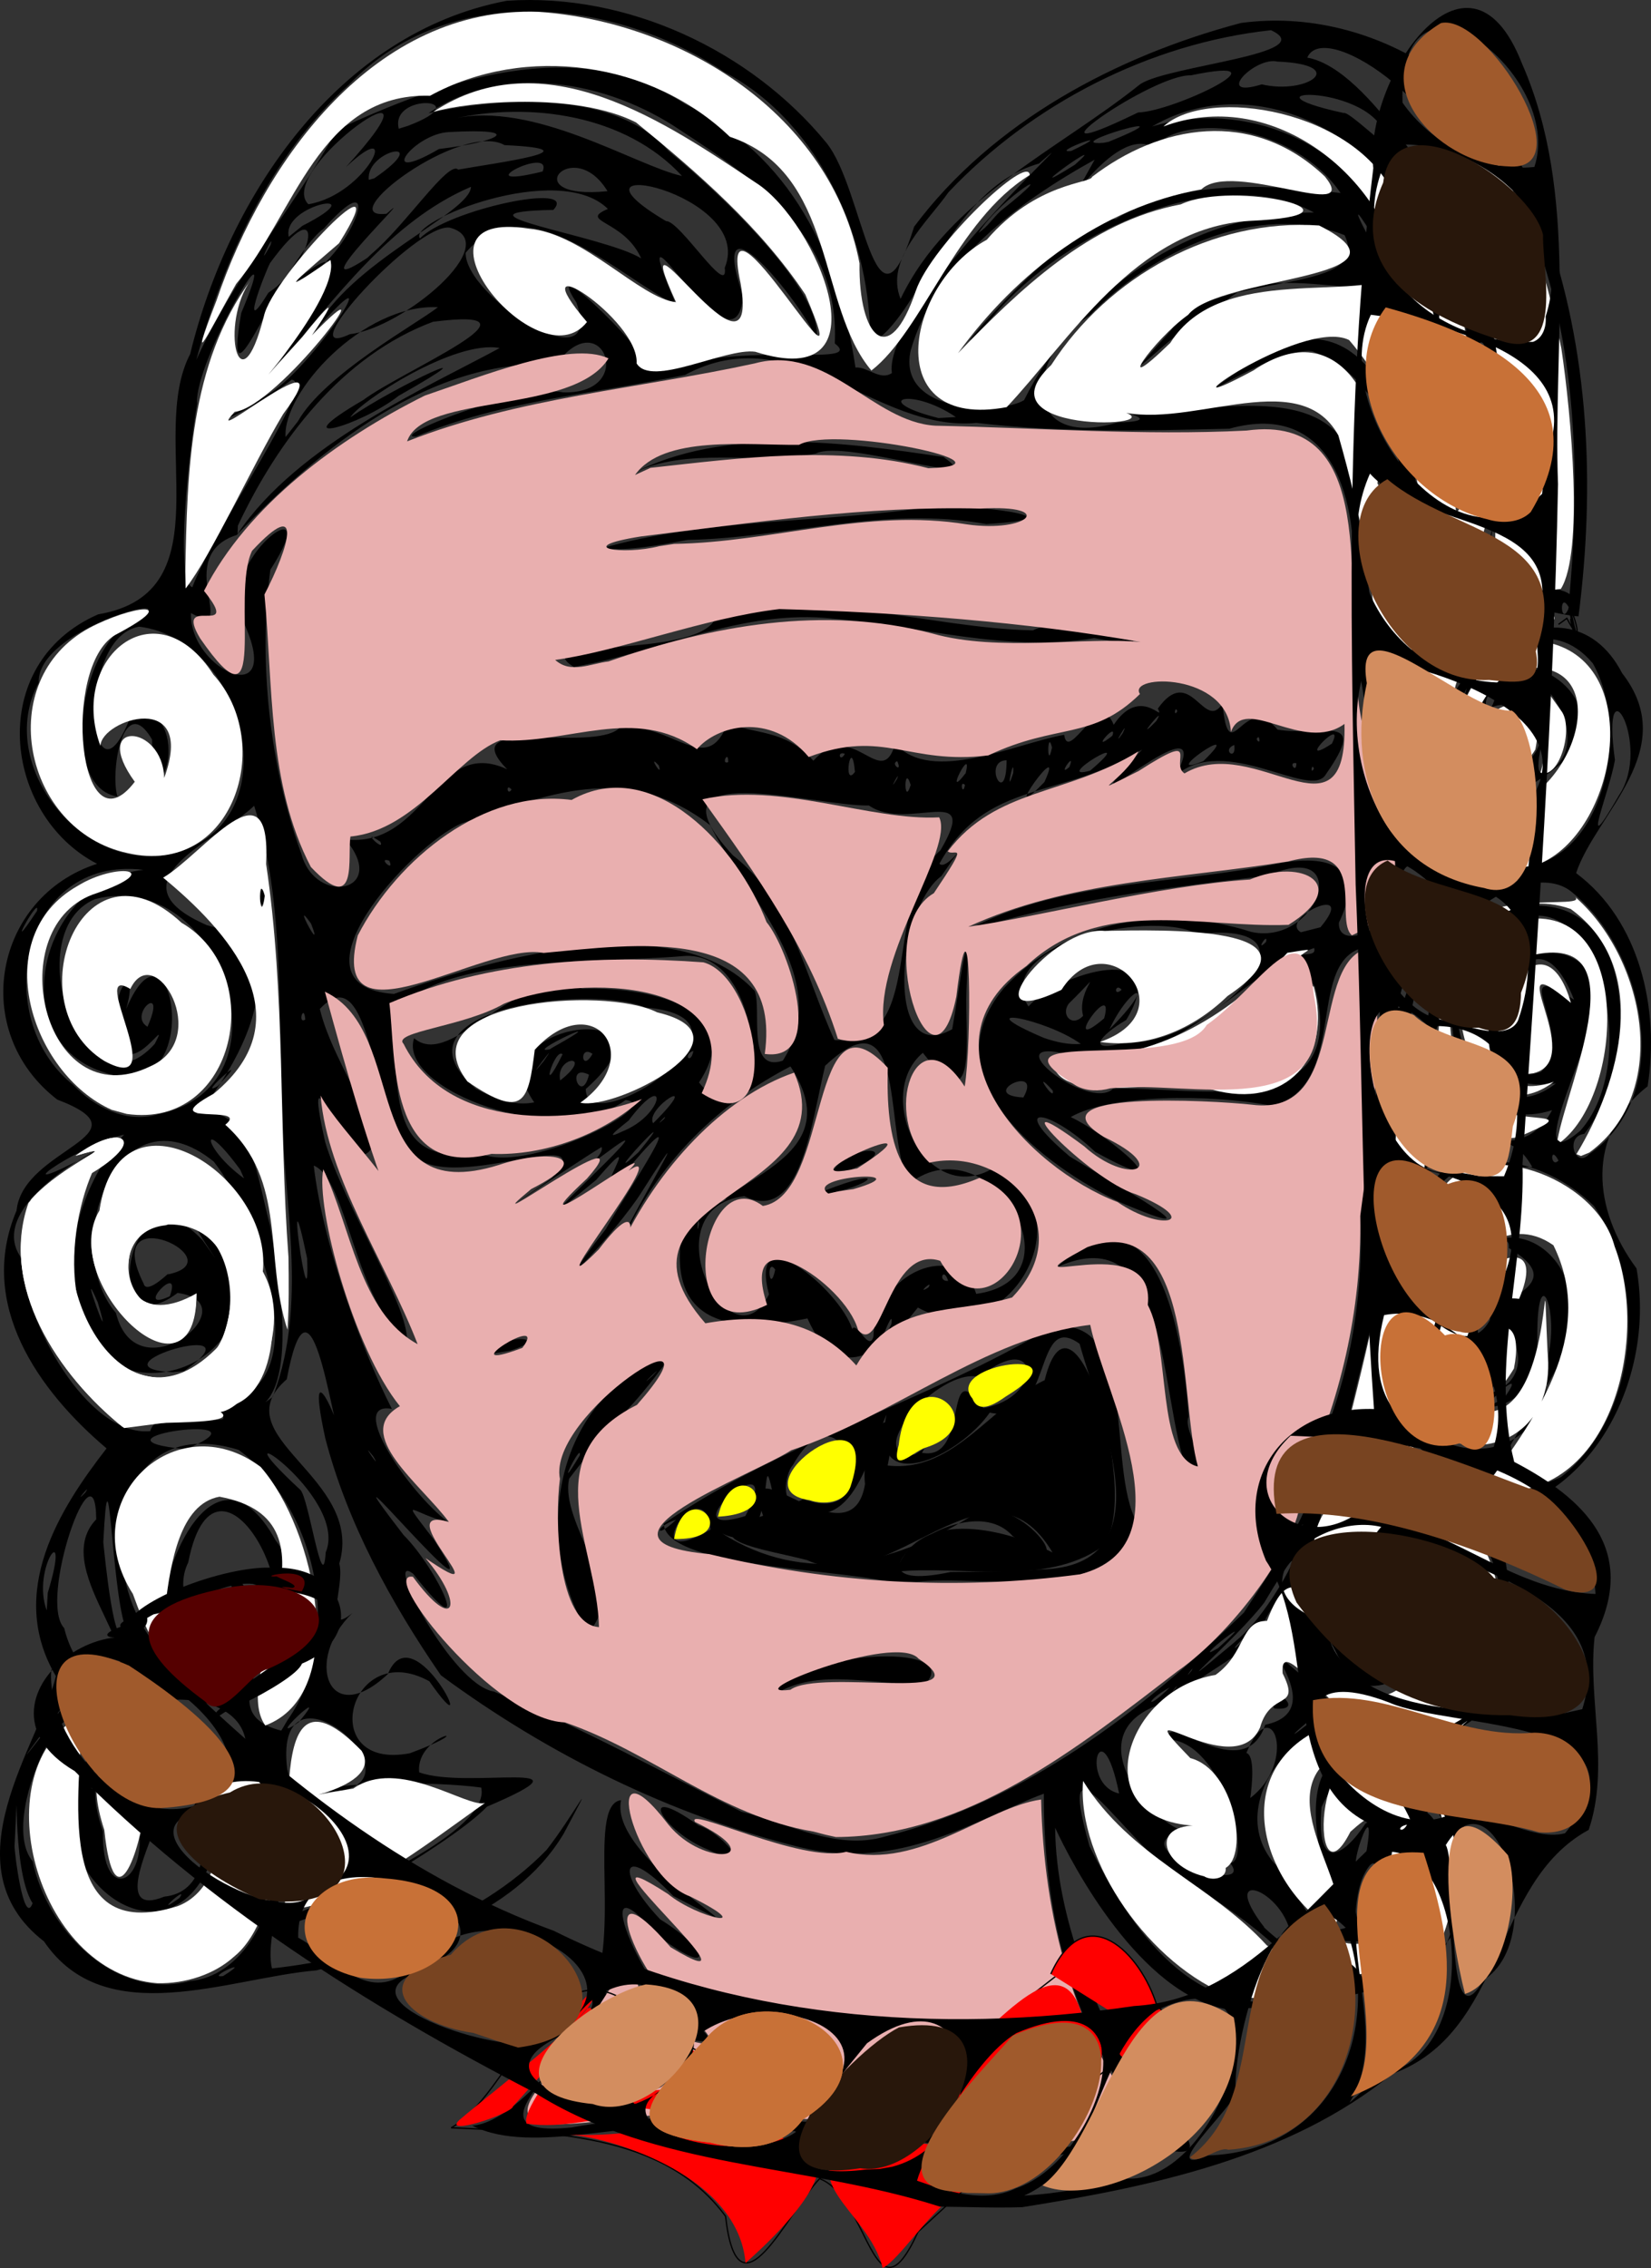 <?xml version="1.0" encoding="UTF-8" standalone="no"?>
<svg
   xmlns:dc="http://purl.org/dc/elements/1.1/"
   xmlns:cc="http://creativecommons.org/ns#"
   xmlns:rdf="http://www.w3.org/1999/02/22-rdf-syntax-ns#"
   xmlns:svg="http://www.w3.org/2000/svg"
   xmlns="http://www.w3.org/2000/svg"
   xmlns:sodipodi="http://sodipodi.sourceforge.net/DTD/sodipodi-0.dtd"
   xmlns:inkscape="http://www.inkscape.org/namespaces/inkscape"
   inkscape:version="1.0 (4035a4fb49, 2020-05-01)"
   sodipodi:docname="judge hang.svg"
   viewBox="0 0 1264.707 1737.195"
   height="1737.195"
   width="1264.707"
   id="svg227"
   version="1.1">
  <rect x="0" y="0" width="1264.707" height="1737.195" fill="#333333" stroke="none"/>
  <defs
     id="defs231" />
  <sodipodi:namedview
     inkscape:current-layer="g235"
     inkscape:window-maximized="1"
     inkscape:window-y="-11"
     inkscape:window-x="-11"
     inkscape:cy="416.03647"
     inkscape:cx="178.44958"
     inkscape:zoom="0.29501806"
     inkscape:pagecheckerboard="true"
     showgrid="false"
     id="namedview229"
     inkscape:window-height="1826"
     inkscape:window-width="1080"
     inkscape:pageshadow="2"
     inkscape:pageopacity="0"
     guidetolerance="10"
     gridtolerance="10"
     objecttolerance="10"
     borderopacity="1"
     bordercolor="#666666"
     pagecolor="#ffffff"
     inkscape:document-rotation="0"
     fit-margin-top="0"
     fit-margin-left="0"
     fit-margin-right="0"
     fit-margin-bottom="0" />
  <g
     id="g235"
     inkscape:label="Image"
     inkscape:groupmode="layer"
     transform="translate(-78.905,-377.704)">
    <path
       d="m 837.873,2030.143 c -69.844,-20.305 -141.77,-19.688 -212.97,-21.926 -58.915,-9.831 -137.073,21.407 -184.2,-2.339 39.773,-2.853 100.23,-92.449 91.225,-96.05 -22.644,35.694 -41.457,34.988 -3.904,-0.062 29.609,-38.313 -1.121,-149.889 26.662,-153.218 -10.779,47.525 134.867,122.649 39.999,73.419 -40.886,-42.593 -44.224,-18.069 -10.035,17.899 39.748,24.646 40.963,45.989 -3.416,11 -57.926,-67.902 -3.577,60.044 30.788,69.707 45.732,35.835 -93.466,-15.124 -48.426,-22.012 50.17,51.976 -33.061,-83.328 -20.151,0.497 -8.315,35.535 -120.033,109.895 -26.71,100.182 83.648,-15.36 172.154,-3.117 255.305,-0.373 52.259,18 159.119,28.167 182.712,-9.005 -56.993,-67.385 -76.551,-159.723 -76.233,-246.275 -52.788,19.877 -110.278,59.733 -186.777,41.024 -98.918,-24.553 -193.36,-71.309 -275.116,-131.707 -38.12,-55.345 -71.703,-116.791 -88.555,-181.592 -18.154,-83.75 20.491,8.289 13.534,12.361 -9.807,-34.51 -25.218,-151.778 -43.048,-57.487 -50.611,43.928 59.794,74.523 40.286,141.092 4.416,17.515 -13.453,57.017 9.993,37.971 -37.117,35.627 -18.7,89.849 27.163,46.728 19.972,-49.163 74.521,66.589 31.793,5.53 -61.672,-34.038 -87.411,69.008 -14.871,55.108 60.319,-22.439 4.024,-15.705 7.093,14.625 36.302,13.434 141.344,-11.828 51.925,26.311 -30.809,32.302 -169.865,109.709 -150.385,83.689 45.115,-17.969 153.501,-65.471 145.971,-98.329 -37.066,-5.082 -114.872,-4.219 -124.787,3.22 98.074,3.975 -35.453,-115.364 -23.854,-17.531 15.435,51.255 -19.29,121.68 -11.638,152.853 74.042,-8.011 156.877,-35.837 210.362,-90.804 19.895,-25.314 42.099,-66.851 13.024,-12.315 -38.888,64.71 -120.328,86.085 -189.271,104.603 -66.976,5.638 -161.833,47.103 -208.735,-22.172 -75.283,-58.365 -2.706,-152.026 9.104,-203.185 -38.034,-64.391 3.399,-128.878 38.813,-174.457 -52.069,-44.092 -99.465,-110.409 -68.958,-182.184 4.785,-48.125 103.497,-57.48 31.159,-85.009 -67.772,-52.22 -48.392,-155.151 30.535,-180.585 -72.234,-37.418 -85.641,-153.305 0.821,-191.079 98.711,-16.623 37.321,-135.999 70.485,-199.389 29.245,-120.817 113.522,-246.253 242.624,-270.606 92.303,-6.13 186.62,37.881 244.715,108.779 28.992,35.734 36.824,161.282 67.237,64.288 59.938,-80.322 154.998,-130.775 250.361,-156.042 101.57,-13.795 207.915,53.767 232.626,154.831 34.31,95.597 38.736,199.617 25.942,299.682 -19.794,-0.667 -91.907,-25.999 -60.822,17.486 -32.311,4.089 -75.112,-5.231 -73.447,53.464 -20.339,42.012 76.496,117.535 28.735,49.894 -21.384,-73.552 94.611,-162.821 138.954,-77.31 45.602,58.705 -20.136,107.487 -35.272,153.126 48.988,36.504 64.048,104.216 54.789,163.276 -47.651,37.326 -41.873,94.396 -8.525,139.491 14.216,80.228 -29.788,171.63 -108.307,187.667 16.732,63.544 30.653,169.815 -63.511,172.4 76.248,-7.206 89.927,-125.01 38.206,-170.056 -11.556,-25.537 -115.219,-68.193 -65.831,-75.18 18.978,30.589 85.906,66.381 29.481,19.401 -26.642,-21.38 -8.517,-146.703 -11.853,-60.339 0.58,85.895 122.467,86.67 113.169,-3.311 10.601,-36.719 -7.593,-80.757 -7.354,-17.461 2.66,95.271 -128.796,48.604 -70.831,-29.284 31.559,-90.529 121.915,-37.39 91.048,40.896 -18.825,47.462 -105.763,141.29 -2.009,95.072 59.575,-46.975 67.058,-146.577 25.272,-207.546 -46.13,-45.419 -127.502,-54.006 -134.904,28.675 11.944,-27.537 5.322,-123.825 -17.808,-99.946 5.286,87.483 -14.117,143.732 -35.851,236.506 -29.608,60.935 -42.347,179.295 40.758,196.735 53.01,-27.441 -6.29,-166.93 -25.111,-76.118 -26.454,55.496 52.696,52.508 27.832,7.326 -34.402,-9.215 52.403,-11.374 6.982,27.441 -69.495,79.05 -39.221,-157.274 14.34,-57.395 37.758,72.386 -61.525,160.298 -89.103,57.343 -1.057,-56.744 -29.365,-26.403 -43.419,5.237 38.959,-14.547 -89.044,61.853 -70.379,54.035 -86.127,24.115 9.837,115.303 20.088,96.811 -70.97,11.545 49.801,54.298 27.833,26.581 17.758,-1.265 -6.146,-93.543 -47.466,-94.627 -4.061,-23.919 57.678,37.728 74.342,-11.31 57.476,-11.825 -27.262,-86.002 32.925,-33.306 48.498,47.95 142.552,78.882 122.599,164.855 -17.657,79.814 -119.874,82.28 -183.971,86.57 -67.216,-10.86 -119.911,-111.716 -132.51,-139.249 0.867,71.529 31.857,140.09 64.879,201.925 21.586,16.799 68.961,60.221 9.386,41.816 -41.86,-12.201 -81.702,22.036 -123.555,8.743 z m 237.559,-123.226 c 8.819,-27.788 -58.608,-68.125 -78.738,-83.619 -44.788,-13.525 -113.658,-138.898 -83.176,-31.465 30.445,61.715 81.12,138.264 161.914,115.084 z m -850.914,-11.777 c 76.062,-7.209 95.414,-171.505 17.944,-164.224 -50.599,-25.794 -109.582,-21.025 -84.653,49.764 -1.277,55.884 34.47,40.828 27.174,-5.028 13.325,-63.52 90.022,-31.728 56.809,24.728 -35.858,97.067 -145.003,2.912 -97.259,-71.147 5.739,-101.702 -71.439,37.494 -40.524,74.276 10.663,52.594 63.279,106.692 120.509,91.631 z m 937.137,-6.227 c 57.036,-14.346 25.158,-146.011 10.604,-122.641 36.892,27.068 -49.551,143.299 -10.604,122.641 z m -911.825,2.367 c 25.799,-16.205 -14.813,2.256 0,0 z m 889.944,-4.744 c 79.14,-32.296 -6.454,-219.753 -48.555,-124.649 -4.188,50.568 16.896,37.901 33.578,12.758 61.206,-45.542 -29.252,122.157 37.079,70.709 -11.973,43.994 -125.48,-6.857 -54.793,37.808 15.93,-16.3 5.696,26.727 32.691,3.374 z m -71.424,-19.726 c 0,-39.671 -59.37,-62.674 -21.003,-12.897 -3.253,-1.932 32.573,29.151 21.003,12.897 z m 41.81,-12.599 c -24.86,-45.05 -48.892,-162.661 35.653,-125.159 -44.522,-71.77 -138.321,22.289 -90.43,76.302 16.517,8.533 22.799,60.097 54.776,48.856 z m 17.823,-6.084 c 9.776,-30.626 7.884,-67.847 -10.123,-20.919 -4.685,2.133 3.064,42.541 10.123,20.919 z M 103.875,1835.476 c -17.581,-26.828 -9.585,-123.763 -13.827,-43.922 -0.299,3.556 7.032,62.634 13.827,43.922 z m 112.549,-4.047 c 7.847,-11.354 -22.922,16.654 0,0 z m -11.661,-0.981 c 61.329,-6.032 12.168,-144.311 -8.096,-51.036 -4.135,14.128 -29.897,66.534 8.096,51.036 z m 919.32,-25.972 c 13.814,-71.771 -20.398,24.294 0,0 z m -367.317,-20.037 c 106.705,-26.496 197.577,-96.576 274.97,-171.512 27.119,-41.686 63.38,-96.031 47.836,-105.784 31.754,-62.499 44.611,-132.161 41.294,-201.904 9.996,-59.325 24.554,-158.383 6.768,-202.577 -51.394,6.552 -13.065,105.428 -73.998,122.13 -48.745,-9.46 -125.13,-8.695 -154.508,8.555 30.318,14.291 88.633,65.313 18.675,26.617 -35.301,-33.517 -68.894,-38.271 -19.403,3.599 30.399,18.675 125.207,71.748 38.275,34.944 -57.834,-28.024 -146.963,-94.079 -88.777,-163.904 48.389,-52.921 123.992,-64.248 189.576,-43.06 51.813,11.101 78.93,-72.245 12.471,-43.027 -78.538,9.113 -157.652,18.925 -233.214,43.192 74.446,-40.742 163.225,-35.752 244.386,-53.221 48.432,-7.686 59.566,12.208 43.435,45.95 -1.337,27.498 64.016,-5.566 40.658,-41.599 -6.619,-73.172 -29.916,-143.716 -30.206,-216.737 4.89,-63.58 -14.644,-142.232 -94.432,-120.01 -64.785,1.541 -129.072,3.017 -193.651,-4.454 -77.421,7.428 -139.648,-81.732 -223.306,-36.73 -69.551,14.453 -140.396,19.708 -206.078,47.195 -22.371,1.181 80.751,-40.578 112.667,-33.865 57.596,1.712 29.455,-69.646 -5.419,-21.113 -94.892,-6.268 -181.607,64.471 -244.51,130.359 -50.569,16.142 3.357,80.459 -35.098,59.848 -1.241,44.481 72.662,76.352 39.998,6.282 -22.296,-46.698 65.551,-108.619 20.825,-39.493 -9.183,69.747 -0.793,149.465 23.768,217.709 11.051,40.415 67.53,28.842 33.782,-11.147 61.728,6.814 68.907,-79.225 123.875,-53.731 -42.019,-42.716 65.498,-11.841 86.102,-31.701 40.131,-5.317 66.487,39.422 82.895,-4.024 19.783,9.37 43.584,4.359 65.562,29.175 30.439,-34.069 51.962,24.545 62.746,-13.201 27.201,31.609 92.744,-0.252 129.366,-6.647 3.085,22.286 27.413,-35.512 37.927,-7.671 20.642,-31.009 39.903,-0.223 33.825,-12.429 24.975,-35.094 35.475,18.468 49.449,-3.793 5.402,53.416 16.257,-11.377 42.223,19.879 33.218,5.815 70.784,-13.844 37.037,34.256 -11.486,20.314 -77.167,-31.913 -114.944,0.971 35.243,-67.261 -98.936,57.287 -25.787,-19.92 -62.363,38.678 -119.534,22.323 -155.329,87.432 6.507,7.056 30.522,-32.764 1.531,9.46 -34.599,25.574 -43.865,147.055 8.282,117.287 4.825,-26.202 14.681,-104.61 10.968,-30.879 -1.61,38.669 9.724,104.159 -33.458,48.971 -38.78,32.504 2.924,119.499 54.405,88.065 74.406,32.759 9.973,145.095 -58.189,107.058 -28.346,36.069 -61.695,60.233 -84.587,8.32 -49.719,10.143 -104.196,9.072 -97.185,-58.226 19.708,-48.309 134.7,-57.393 84.155,-134.793 -53.961,28.057 -101.766,72.478 -129.735,136.456 -14.532,15.803 73.402,-131.09 15.613,-40.021 -17.554,27.997 -78.91,94.086 -27.291,28.133 15.235,-26.944 71.34,-110.356 18.078,-47.467 -40.638,42.046 19.053,-41.923 -25.468,9.776 -82.509,68.847 57.3,-56.376 13.524,-24.942 -44.573,32.238 -5.821,8.026 -9.401,-0.201 -25.077,15.206 -101.683,68.174 -38.206,23.905 41.714,-45.546 -84.112,16.283 -107.802,-20.619 -29.876,-22.759 -29.36,-152.356 -69.815,-109.045 10.61,45.136 57.647,102.38 33.988,111.57 15.634,23.5 42.189,91.938 3.134,32.494 -15.025,-27.437 -52.171,-127.085 -33.012,-42.062 14.189,47.597 63.878,125.305 62.593,151.831 -39.592,-28.246 -45.417,-123.207 -71.379,-133.878 7.448,63.249 38.191,143.857 59.859,186.394 -34.885,-6.381 12.92,64.07 42.897,86.52 -27.288,-5.714 -38.656,-23.034 -10.847,13.495 55.269,84.16 -97.718,-100.318 -23.114,-3.438 26.392,26.297 55.824,91.284 7.424,29.775 -23.961,-18.829 29.369,85.154 61.785,90.133 69.828,28.743 129.771,62.466 189.728,92.086 35.581,8.709 72.517,29.978 109.796,18.999 z m -85.336,-108.279 c 16.287,-33.711 145.138,-41.482 116.876,-9.152 -38.815,2.806 -82.072,-13.373 -116.876,9.152 z m -142.164,-48.018 c -44.841,-73.373 -24.302,-184.113 63.972,-212.612 -35.411,49.092 -37.464,40.991 -78.348,94.794 -7.684,34.546 45.998,86.943 14.376,117.818 z m -6.232,-135.667 c 1.981,-11.804 -21.266,35.618 0,0 z m 26.351,-38 c 49.63,-50.308 -45.899,56.29 -11.739,12.595 z m 29.463,-23 c 12.382,-13.018 -15.52,13.853 0,0 z m 180.958,157.648 c -49.382,-10.241 -170.085,-11.886 -172.527,-44.217 92.331,-63.678 201.977,-93.536 297.357,-150.994 68.056,-8.15 41.021,105.799 65.222,150.238 -21.937,64.504 -115.397,39.049 -169.448,45.232 l -10.321,-0.151 z m 116.291,-9.276 c 97.933,-2.156 45.064,-116.924 29.824,-172.836 -36.422,-26.409 -19.17,63.578 -68.854,52.705 -23.545,33.998 -93.637,66.933 -79.075,1.55 -15.126,34.159 -27.84,107.905 -87.013,60.614 -10.729,-48.896 4.898,52.183 -38.784,30.439 63.101,39.962 130.753,23.77 189.159,-12.425 36.225,-26.776 93.013,57.993 33.269,14.376 -36.875,-41.99 -143.587,48.086 -47.628,27.541 23.042,-0.201 46.103,-0.392 69.101,-1.963 z m -252.916,-30.523 c -4.52,-49.538 -60.883,35.609 0,0 z m -26.335,-7.614 c -16.059,4.954 -17.02,16.298 0,0 z m 52.993,-2.773 c 34.58,-63.327 -64.327,19.818 0,0 z m 44.509,-13.066 c 65.592,25.205 31.182,-96.147 -8.129,-25.849 -6.283,6.133 -10.362,36.804 8.129,25.849 z m 90.795,-35.382 c 37.621,7.061 15.404,-78.938 46.973,-34.237 47.028,-8.031 43.427,-61.666 -2.825,-23.838 -31.663,-7.991 -91.288,62.664 -49.73,59.384 l 7.434,-4.581 z m 203.131,13.654 c -21.713,-56.189 -12.459,-195.175 -99.644,-155.853 78.251,-72.882 97.445,59.247 100.755,114.707 -5.262,11.028 20.519,40.405 -1.111,41.146 z m -532.843,-89.434 c 8.081,-16.469 47.695,-13.013 14.453,-2.484 z M 518.479,888.516 c -37.007,-22.565 90.43,-6.184 107.855,-35.886 81.069,-25.39 163.138,6.32 243.803,7.903 31.311,-15.41 124.197,19.503 46.955,5.965 -67.787,11.136 -132.49,-9.271 -199.428,-14.86 -70.734,-7.9 -131.886,25.306 -199.185,36.878 z m 21.001,-90.769 c 82.05,-23.318 168.786,-19.174 252.565,-31.854 27.654,-2.309 122.074,8.433 42.393,13.24 -79.427,-14.247 -151.613,10.632 -228.786,12.147 -21.814,3.818 -43.873,8.645 -66.172,6.467 z m 23.37,-57.02 c 71.058,-37.137 164.245,-24.073 238.665,-13.031 37.557,25.544 -75.222,-13.904 -97.436,-2.671 -46.64,9.242 -98.905,-6.005 -141.23,15.703 z m 573.489,1045.499 -0.246,2.409 z m -100.93,-30.417 c 37.959,-27.033 18.647,-84.656 -1.758,-35.413 12.714,3.776 -6.158,82.521 1.758,35.413 z m -883.927,-16.002 c 13.665,-97.808 -9.521,42.126 0,0 z m 784.696,11.669 c -13.934,-68.663 -30.649,-7.056 0,0 z m 218.723,-15.306 c -6.144,-0.316 3.117,6.281 0,0 z M 116.065,1700.58 c 38.338,-53.162 -52.391,67.389 0,0 z m 154.697,23.229 c -2.052,-5.506 -4.209,5.809 0,0 z m -3.248,-6.218 c 1.388,-62.98 -146.009,-35.169 -50.14,-6 15.805,6.035 33.308,10.375 50.14,6 z m 31.679,-22.409 c 44.047,-62.364 22.393,-163.32 -37.576,-206.952 -102.447,-31.23 -110.886,104.049 -57.739,155.275 -14.535,-39.194 35.277,-178.032 86.205,-85.874 40.66,52.288 -65.646,128.255 4.303,145.663 z m 632.355,5.047 -9.437,7.097 z m 153.913,-5.766 c 7.509,-10.028 -37.191,29.923 0,0 z m -777.719,2.348 c 27.936,-33.368 -29.139,20.206 0,0 z m 658.041,-10.035 -11.675,7.285 z m -784.417,-6.856 c 1.855,-25.772 -29.788,28.794 0,0 z m 793.558,-9.707 c -19.6,10.844 -18.049,18.245 0,0 z m -0.254,9.725 -4.468,3.556 z m -810.895,-3.796 c 11.477,-19.613 -26.154,15.035 0,0 z m 815.824,-5.333 c 3.729,-6.493 -7.976,9.611 0,0 z m -718.163,-1.675 c 6.854,-13.579 -19.4,13.237 0,0 z m 764.705,-35.001 c 31.559,-25.528 66.207,-104.625 21.155,-28.811 -21.04,27.834 -86.7,83.722 -22.628,30.194 z m -873.979,31.078 c 57.131,-6.656 -38.609,-83.073 0.456,-123.761 -0.571,-62.917 -44.932,62.03 -24.52,83.37 3.723,15.441 11.839,30.054 24.064,40.392 z m 48.65,-5.457 c -18.488,-16.004 9.064,14.086 0,0 z m 67.215,-3.584 c -5.117,-2.424 -6.491,12.591 0,0 z m -4.711,-1.086 c 72.896,-24.16 -17.826,-195.33 -40.215,-80.649 -22.476,45.391 62.553,102.412 36.044,28.567 -22.152,-69.083 58.651,56.492 -14.795,44.073 -57.087,-44.976 -24.338,28.631 18.966,8.01 z m 728.282,2.391 c 3.729,-6.493 -7.976,9.611 0,0 z m 52.673,-36.18 c -23.878,19.268 -27.164,29.073 -2.089,2.211 z m -32.312,18.84 c 38.984,-34.947 -25.93,15.432 0,0 z m -837.063,-16.09 c -10.906,-31.314 -12.356,-152.827 -16.862,-65.005 0.961,8.867 8.915,92.161 16.862,65.005 z m -59.395,-26.313 c 18.621,-61.134 -12.96,-18.628 -0.781,13.537 z m 212.889,-30.923 c 18.699,-43.927 -92.833,-115.85 -19.415,-47.939 6.401,6.002 17.294,83.837 19.415,47.939 z m 744.286,-11.952 c 15.31,-32.34 -17.471,29.782 0,0 z m 13.926,-25.117 c -2.111,-4.706 -1.912,7.474 0,0 z m -942.509,-8.597 c 6.366,-9.51 -10.153,10.448 0,0 z m 15.908,-15.87 -4.468,3.556 z m 204.759,-12.13 c -11.705,-14.887 8.105,13.924 0,0 z m -143.422,-5.416 c 72.261,-29.85 -87.782,-8.349 0,0 z m 47.687,-10.726 -4.884,-5.315 z m -75.019,-3.095 c 6.87,-26.362 86.253,7.176 43.404,-20.736 93.07,-0.832 40.571,-140.818 5.235,-185.736 -73.671,-59.613 -118.918,64.608 -74.904,115.972 15.903,64.374 104.034,-7.493 47.192,-15.375 -61.357,46.407 -39.276,-103.88 19.205,-40.247 33.616,47.358 -35.986,-49.775 12.448,6.548 56.435,89.311 -98.394,141.658 -108.94,37.362 -11.526,-49.087 12.983,-98.826 36.353,-124.974 -40.361,10.323 -98.122,53.394 -25.018,14.659 17.09,-9.949 -83.263,37.901 -53.976,79.605 2.172,48.374 50.995,137.489 99.001,132.922 z m 93.804,-26.2 c 29.854,-77.391 4.479,-162.941 6.742,-243.598 -2.29,-69.922 0.344,-142.211 -20.962,-209.218 -27.04,26.191 -112.804,58.053 -36.112,91.508 97.507,23.579 -20.568,171.407 -16.573,147.243 48.746,-18.199 53.282,38.993 64.755,82.446 3.571,20.116 24.776,123.82 -9.972,140.507 z m -9.941,-380.322 c 4.538,-30.68 4.564,15.891 0,0 z m 953.837,380.298 c 22.369,-31.666 -35.341,23.855 0,0 z m -8.157,-3.935 c 45.033,-17.77 -6.923,-87.296 -9.925,-25.282 35.099,23.455 -26.203,38.528 9.925,25.282 z m -24.078,-11.604 c -27.331,-58.64 100.951,-58.709 35.273,-98.473 2.354,-33 -93.056,97.814 -35.273,98.473 z m -979.582,-4.254 c 62.488,-43.35 -77.033,-2.753 -8.519,0.89 z m 528.117,-26.577 c 1.479,-47.923 64.609,-75.938 78.723,-32.549 82.947,-11.478 9.58,-131.128 -50.834,-84.795 -20.826,-33.856 -0.588,-150.416 -64.921,-89.908 -10.726,44.242 -18.671,121.237 -61.896,99.866 -74.71,9.811 -10.201,134.917 18.885,75.204 -16.304,-61.934 54.27,-3.686 63.747,26.493 3.441,-6.104 13.123,18.175 16.298,5.69 z m -37.913,-111.414 c 51.217,-19.974 37.988,-3.906 -1.217,3.016 z m 5.238,-11.991 c 10.243,-25.383 64.737,-23.997 9.781,-1.939 4.226,-1.62 -20.307,8.267 -9.781,1.939 z m 46.316,114.092 c 3.193,-18.744 -17.538,37.133 0,0 z m 458.609,-2.396 c 1.074,-35.614 -21.481,34.504 0,0 z m -1066.462,-14.331 c -16.743,-38.538 13.993,47.288 0,0 z m 55.168,-4.67 c 10.159,-28.159 -28.814,13.471 0,0 z m -1.682,-16.718 c 53.339,-10.655 -52.241,-60.521 -18.352,6.977 2.261,9.722 22.425,-11.473 18.352,-6.977 z m 582.774,9.977 c 4.614,-7.131 -10.235,6.401 0,0 z m 15.156,-5.052 c -3.521,-11.458 -8.272,0.755 0,0 z m -491.04,-17.268 c -18.353,-87.627 2.531,62.106 0,0 z m 358.589,8.63 c -7.175,-10.145 -4.377,20.285 0,0 z m 459.842,-18.108 c -6.668,-6.099 1.813,24.892 0,0 z m -518.19,-16.881 c -1.052,-9.426 -1.96,12.123 0,0 z m 6.518,-13.707 c 4.217,-6.114 -9.451,8.542 0,0 z m 12.01,-3.615 c 10.374,-7.381 -18.002,7.559 0,0 z m 543.407,-15.441 c 31.193,-29.378 -25.762,-8.406 0,0 z m -913.437,-8.812 c -31.966,-43.586 -28.777,-16.17 2.939,6.667 l -1.738,-3.942 z m 989.758,-1.967 c -23.068,-42.215 -59.264,1.869 0,0 z m -684.545,-11.499 c 38.511,-47.08 -35.89,33.139 0,0 z m 704.637,6.511 c -6.621,-12.835 -6.249,6.409 0,0 z m 23.333,-4.731 c 67.031,-46.096 42.314,-156.599 -13.559,-201.298 -33.007,-26.674 -121.249,27.488 -100.955,99.851 -30.242,62.016 55.097,126.809 86.246,67.572 -87.487,28.244 -107.046,-135.41 -24.285,-155.772 91.936,-13.224 91.387,122.256 48.917,173.988 -14.944,1.531 -6.978,26.708 3.636,15.659 z m -100.835,-5.649 c -14.883,-9.436 0.475,17.24 0,0 z m -750.256,3.741 c 32.243,20.081 144.461,-36.681 113.056,-39.701 -51.39,38.473 -175.064,-8.273 -161.948,-47.38 29.27,24.974 78.233,-57.141 128.767,-38.037 46.133,-1.355 128.86,12.677 89.459,71.92 55.484,68.61 57.339,-104.889 -13.519,-96.672 -69.111,5.852 -191.234,-1.987 -222.463,47.522 7.977,45.958 -6.469,116.444 66.648,102.349 z m 844.445,-16.205 c 55.148,-62.236 1.222,-232.855 -81.345,-135.331 -35.866,42.865 6.754,142.549 62.688,99.049 -28.018,4.854 -70.532,-9.109 -48.368,-54.268 4.597,-71.148 105.922,-54.336 71.729,13.909 2.964,12.101 -50.167,115.054 -4.703,76.641 z m -734.522,0.84 c 33.594,-13.046 36.176,-49.145 5.875,-9.139 2.668,-1.313 -24.388,18.172 -5.875,9.139 z m 24.316,-6.573 c 40.581,-40.415 -6.957,-11.469 0,0 z m 603.507,-5.267 c -32.53,-45.244 11.32,-144.238 2.919,-154.56 -21.921,43.678 -47.306,117.012 -2.919,154.56 z m -595.151,2 c 4.217,-6.114 -9.452,8.542 0,0 z m -388.837,-3.302 c 108.566,-20.968 48.708,-190.326 -47.084,-165.095 -60.081,25.217 -9.373,172.102 45.758,110.88 14.762,-28.387 -27.456,42.907 -27.66,-17.058 -6.255,-26.791 16.018,-45.374 5.78,-9.725 36.007,-85.226 62.43,77.066 -15.076,49.135 -80.793,-23.376 -51.319,-147.74 28.325,-155.657 -93.865,-11.41 -117.95,113.702 -53.969,164.557 16.062,16.874 40.182,29.574 63.925,22.964 z m 289.396,-9.438 c -45.332,-63.425 119.443,-81.039 39.466,-10.212 0.025,42.548 147.433,-53.756 45.648,-62.471 -42.356,-18.402 -201.076,1.339 -129.808,62.327 13.474,7.17 29.069,13.539 44.693,10.355 z m 374.68,-3.751 c 15.406,-27.108 -36.368,-1.871 0,0 z m 22.479,-5.298 c -17.235,-19.143 2.189,9.974 0,0 z m -639.722,-3.347 c 30.907,-32.514 -18.014,10.467 0,0 z m 685.833,2.078 c 61.726,-2.803 182.135,27.636 154.762,-78.395 -30.753,-36.415 2.648,-17.889 -0.59,-29.5 -61.251,21.167 -105.28,97.309 -186.998,81.871 -61.388,-16.035 13.606,43.677 32.826,26.024 z m -401.333,-10.89 c -18.462,-9.174 -5.935,24.116 0,0 z m -22.069,4.416 c 27.083,-21.062 -3.947,-18.999 0,0 z m 1.826,-20.009 c -5.942,-5.844 -19.044,38.494 0,0 z m 749.507,13.478 c 28.913,-27.518 -29.695,-90.293 25.319,-55.27 -39.279,-101.33 -95.289,78.912 -25.319,55.27 z m -763.945,-8.269 c 14.983,-21.489 -18.673,22.866 0,0 z m 183.134,-0.333 c 40.366,-63.226 -28.92,-126.159 -55.67,-180.398 -64.748,-49.894 -125.301,-22.908 -190.401,-1.363 -38.845,16.776 -137.838,124.75 -51.775,130.633 79.646,-28.828 216.57,-66.617 276.288,-2.357 5.665,13.799 -6.634,62.918 21.559,53.485 z m -145.786,-5.2 c -10.393,-7.554 -8.563,15.218 0,0 z m 77.304,-2.313 c -8.559,2.828 -2.088,11.225 0,0 z m -108.429,-2.265 c 55.569,-30.981 -23.649,5.981 -1.441,0.991 z m 405.219,-3.071 c -27.037,-19.53 -90.498,-31.128 -28.136,-4.548 9.01,3.071 18.537,5.326 28.136,4.548 z m 35.277,-1.486 c 55.632,5.742 164.806,-94.267 54.435,-82.825 -41.827,-20.014 -159.29,11.675 -129.794,55.602 22.463,-25.853 112.632,-52.062 74.781,10.462 -19.922,11.402 -32.462,26.323 0.579,16.761 z m -224.037,-1.516 c 71.852,6.072 35.152,-105.036 81.184,-145.288 31.485,-53.353 -24.791,-13.624 -54.767,-34.327 -41.585,0.878 -175.292,-38.895 -104.288,38.051 45.8,35.888 53.751,88.747 77.871,141.565 z m 210.683,-8.15 c 38.492,-38.651 16.624,-35.603 0,0 z m -736.882,-2 c 15.651,-35.64 -15.721,-9.316 0,0 z m 732.815,-6.421 c 9.212,-33.242 -35.83,30.385 0,0 z m -611.949,0.93 c -1.017,-13.059 -6.221,3.887 0,0 z m 595.838,-2.897 c -5.698,-20.552 21.663,-41.518 -11.078,-9.224 -6.153,8.531 2.621,18.395 11.078,9.224 z m 245.515,-10.945 c 11.616,-36.624 42.476,-106.914 5.64,-33.305 -0.691,2.597 -17.551,54.46 -5.64,33.305 z m -216.02,-9 c -4.91,-5.744 -6.437,5.94 0,0 z m 110.667,-36.667 c 1.809,-8.361 -8.931,8.913 0,0 z m 113.918,-11.333 c 60.075,-22.676 -27.251,-87.596 -7.966,-14.006 -0.867,3.109 -0.057,34.018 7.966,14.006 z m -845.486,-2.627 c -16.406,-23.095 10.759,27.613 0,0 z m -209.981,-9.706 c 3.073,-14.277 -27.49,41.545 0,0 z m 983.216,12.463 c 29.865,-35.655 -32.924,-6.439 -14.996,3.823 z m 151.094,-35.813 c -19.647,0.093 -3.796,4.988 0,0 z m -16.731,-10.896 c 81.097,14.063 105.165,-102.01 74.26,-155.412 -62.148,-74.06 -167.634,93.69 -61.452,97.331 16.231,-11.956 -66.23,-6.953 -29.025,-52.051 16.205,-90.998 128.44,-12.169 60.891,35.528 -13.38,12.092 -80.186,45.063 -23.613,37.404 -26.842,37.485 -118.301,-51.443 -77.609,19.051 15.098,10.947 36.984,30.75 56.549,18.148 z m -847.741,-4.332 c -9.636,-3 4.653,9.844 0,0 z m -165.569,-5.682 c 91.757,-22.81 55.687,-163.416 -25.961,-173.523 -50.57,8.587 -37.616,156.054 -4.573,63.474 50.415,1.069 15.146,97.342 14.435,22.985 -29.385,-50.425 -38.105,78.545 -14.63,43.138 -59.159,12.481 -46.263,-119.661 5.896,-137.407 32.598,-19.627 -79.753,10.043 -78.124,50.753 -34.256,63.212 35.101,148.016 102.956,130.581 z m 158.799,-8.785 c -17.029,-11.758 4.05,9.13 0,0 z m 948.794,-35.516 c 25.834,-38.685 -14.297,-107.554 -3.091,-27.135 -4.254,25.405 -28.7,82.208 3.091,27.135 z m -440.15,-10.182 c 18.109,-39.139 -38.234,39.477 0,0 z m -408.162,5.743 c -4.576,-5.546 -3.449,5.437 0,0 z m 305.747,-3.564 c -5.318,-17.561 -5.332,17.921 0,0 z m 41.586,-0.012 c -4.399,-4.31 -1.728,9.674 0,0 z m 335.116,-0.568 c -2.082,-36.573 -11.944,3.587 0,0 z m -303.226,-18.317 c -18.889,0.375 -0.122,38.092 0,0 z m -83.997,14.461 c 3.629,-9.022 -8.153,12.891 0,0 z m 52.661,-4.565 c 5.795,-23.758 -18.088,23.412 0,0 z m 444.938,0.256 c 52.295,-30.966 -43.443,-118.675 -2.724,-42.471 5.108,7.76 -12.16,46.964 2.724,42.471 z m -408.541,-0.461 c 1.094,-16.227 -6.667,21.107 0,0 z m 58.948,-1.716 c 41.004,-34.804 -31.429,8.809 0,0 z m -180.166,0.946 c -2.694,-29.936 -9.672,13.354 0,0 z m 507.359,-1.151 c 58.355,-40.751 -49.302,-84.595 -27.905,-8.646 1.466,12.925 19.127,17.226 27.905,8.646 z m -657.698,-3.862 c -9.537,-10.35 3.889,11.286 0,0 z m 314.559,1.307 c 5.584,-13.975 -10.271,8.902 0,0 z m 187.38,1.246 c -1.755,-5.055 -2.993,5.163 0,0 z m -319.195,-5.729 c -5.65,1.694 4.393,9.781 0,0 z m 305.755,1.556 c -6.838,-1.678 0.064,8.885 0,0 z m -71.227,-1.674 c 35.704,-34.719 -37.887,15.562 0,0 z m -364.02,0.847 c 0.251,-10.062 -5.88,2.293 0,0 z m 445.354,-3.701 -7.588,4.063 z m -356,-2.679 c -6.339,-2.539 -3.899,7.278 0,0 z m 298.303,-6.761 c -10.088,3.851 1.758,12.818 0,0 z m -139.637,1.919 c -3.705,-15.592 -3.883,19.45 0,0 z m 214.441,-2.996 c 11.234,-23.099 -30.277,19.806 0,0 z m -56.057,-4.964 c -4.334,1.059 2.57,7.006 0,0 z m -112.159,-1.036 c 4.432,-12.048 -18.849,14.984 0,0 z m 7.807,-1.781 c 6.717,-13.837 -9.777,13.948 0,0 z m 207.703,-9.667 c -2.602,-20.254 -0.978,48.401 0,0 z m -181.841,0.128 c 9.318,-15.206 -19.327,19.937 0,0 z m 41.017,2.956 -0.246,2.409 z m 191.025,-13.07 c 20.824,-49.42 -23.756,47.439 0,0 z m -215.936,2.653 c -1.755,-5.056 -2.993,5.163 0,0 z m 159.124,-18.451 c 19.082,-55.44 98.037,-76.944 79.88,-148.119 3.693,-32.04 2.865,-125.609 -7.847,-115.153 -0.877,34.398 1.954,113.168 -18.305,121.624 11.162,-65.784 20.557,-156.505 -16.281,-205.495 6.013,36.521 6.323,122.385 -4.915,36.047 -7.642,-97.439 -123.751,-169.579 -210.915,-118.372 69.008,-20.878 152.749,10.907 179.534,83.118 44.67,79.76 -86.085,8.199 -124.788,52.604 -32.108,12.888 -98.426,85.153 -40.252,20.389 26.522,-47.031 156.098,-24.615 132.892,-72.858 -66.781,-26.544 -148.051,12.685 -195.397,61.668 -49.685,30.685 -52.78,103.83 21.523,81.795 52.85,-1.32 -40.557,-16.008 22.939,-6.935 70.634,-5.199 168.361,-28.443 161.169,76.808 6.265,47.785 17.928,107.831 15.789,147.407 z m 13.376,-59.549 c 13.637,-66.522 0.995,-172.876 -69.233,-197.784 -30.341,-3.979 -116.312,57.912 -53.188,12.574 97.227,-74.634 135.258,59.622 138.335,134.593 -0.263,17.851 -4.322,36.526 -15.915,50.617 z m -4.5,-23.233 c 8.833,-31.269 -39.503,-129.157 -14.072,-114.364 9.735,35.971 35.349,78.353 14.072,114.364 z m 76.079,88.9 c -12.389,-6.835 -8.079,28.628 0,0 z m -42.03,-50.354 c 63.481,-24.698 -36.569,0.224 -7.037,4.021 l 3.741,-2.138 z m 6.617,-13.701 c -21.608,6.286 -9.583,12.82 0,0 z m 91.333,-3.024 c -7.912,-14.158 -6.365,16.282 0,0 z m -75.814,-5.877 c 6.115,-9.847 -14.931,12.132 0,0 z M 226.196,827.532 c 19.36,-50.046 95.804,-157.512 76.059,-158.977 -28.264,22.798 -79.513,44.687 -19.271,12.031 34.74,-18.684 100.53,-122.363 35.99,-47.845 27.229,-54.928 119.914,-91.33 120.722,-111.952 -61.988,26.484 -104.19,85.96 -147.356,135.925 -26.4,36.349 91.687,-127.57 12.704,-63.701 38.286,-8.776 74.721,-99.602 21.859,-40.192 -31.965,22.972 -78.467,153.691 -63.225,64.694 35.818,-85.29 -36.754,38.046 -33.775,69.419 -6.298,36.107 -17.102,135.303 -3.706,140.598 z m 1055.076,5.278 c 11.656,-131.029 1.147,-279.564 -91.901,-381.197 -53.42,-36.185 21.33,60.889 12.363,86.688 17.181,80.167 45.767,163.81 19.95,245.225 -15.248,63.206 40.883,35.759 59.588,49.283 z M 260.86,786.701 c 46.246,-68.929 146.275,-112.794 200.809,-142.414 -34.687,-6.537 -107.588,41.301 -114.383,53.115 33.922,-23.795 117.418,-62.15 36.924,-16.483 -29.525,23.27 -91.185,40.526 -26.941,3.128 29.612,-22.314 148.164,-71.966 53.395,-59.888 -69.612,25.881 -118.928,90.853 -149.558,156.21 z m 46.217,-86.225 c 20.084,-35.76 91.109,-74.732 107.285,-87.45 -57.388,-2.805 -119.148,65.44 -116.698,99.428 z m 504.034,-3.333 c -35.266,-23.806 -66.641,-12.644 -13.339,0.773 z m 52.239,-12.918 c 42.091,-84.301 127.464,-143.162 222.095,-143.765 -72.589,-39.091 -189.989,13.444 -245.202,78.902 -63.081,69.982 53.374,-74.671 93.588,-73.882 50.647,-32.926 128.057,-25.037 171.999,-19.923 -35.472,-52.196 -119.486,-62.288 -143.359,-35.016 -31.599,-18.712 -78.535,69.786 -45.028,9.501 -58.747,32.56 -121.713,79.148 -140.954,146.169 -10.71,48.868 69.07,49.094 86.861,38.014 z M 762.091,663.476 c -7.021,-52.651 164.023,-205.618 112.717,-160.497 -70.491,19.985 -91.186,119.343 -129.483,138.095 1.832,-76.393 -37.177,-169.198 -111.441,-208.145 -85.206,-57.223 -210.927,-69.796 -287.482,9.354 -60.961,55.152 -95.656,133.299 -117.124,211.072 28.408,-62.947 74.446,-116.144 107.891,-176.381 79.839,-36.774 182.648,-75.006 266.288,-19.62 81.259,38.954 117.939,115.954 130.747,201.845 9.562,-0.718 18.624,10.357 27.888,4.278 z m -174.662,-1.659 c 57.075,-23.813 155.44,-2.087 130.945,-21.046 3.996,-82.235 -61.41,-126.068 -118.427,-163.411 -55.335,-37.586 -134.858,-52.209 -192.763,-12.972 41.315,-9.242 139.782,-21.902 183.655,28.869 42.866,35.142 118.556,108.141 113.62,143.733 -12.567,-28.989 -85.164,-117.903 -56.391,-32.605 -5.482,71.387 -96.507,-100.651 -51.421,6.463 -40.451,-18.102 -114.704,-94.94 -161.042,-39.515 -0.481,34.361 107.494,102.615 84.88,38.188 -33.955,-52.153 92.022,75.223 50.233,54.253 5.58,-0.513 11.009,-4.777 16.711,-1.956 z M 346.973,633.655 c 40.266,-4.41 119.127,-70.091 76.541,-81.562 -25.538,-4.107 -124.665,104.136 -76.541,81.562 z m -62.485,-31.726 c 36.957,-24.066 43.816,-81.381 1.268,-22.71 -3.661,6.775 -24.586,60.8 -1.268,22.71 z m 484.277,4.706 c 37.038,-77.203 120.312,-113.677 183.712,-164.565 22.022,-14.29 138.991,-23.185 100.033,-41.226 -92.654,9.943 -183.173,56.528 -247.004,124.074 -15.887,22.744 -49.009,51.519 -36.741,81.718 z m -134.677,-23.874 c 23.857,-57.685 -135.809,-89.514 -44.928,-35.661 10.407,-0.703 48.015,59.78 44.928,35.661 z M 363.549,572.145 c 26.022,-21.905 58.967,-72.04 66.317,-64.512 28.615,-5.157 108.354,-15.404 35.541,-18.769 -33.237,-18.983 -133.813,57.503 -90.423,52.579 29.139,-25.802 -71.819,71.376 -14.67,33.786 l 3.119,-2.973 z m 206.546,3.498 c -13.252,-29.731 -48.742,-27.953 -25.527,-37.905 -37.935,-37.631 -154.629,10.251 -143.914,22.563 20.861,-21.786 122.255,-43.668 102.137,-21.802 -88.554,1.694 39.211,19.571 67.305,37.144 z M 286.062,565.567 c 4.268,-13.205 -12.938,23.096 0,0 z m 843.3,-9.136 c -27.99,-45.196 12.41,33.434 0,0 z m -818.784,-5.771 c 57.748,-29.443 -16.152,-16.92 -10.491,8.448 z m 534.802,-11.341 c 52.021,-41.202 1.433,-11.734 -16.894,16.698 6.757,-4.293 11.112,-11.356 16.894,-16.698 z m 345.498,-9.922 c 15.832,-58.953 -96.662,-139.939 -110.57,-107.548 49.473,8.743 103.466,117.406 110.57,107.548 z m -739.115,13.53 -3.253,0.064 z m -136.623,-8.771 c 45.205,-7.562 72.827,-70.122 28.736,-28.421 87.902,-96.584 -55.385,2.376 -28.736,28.421 z m 229.124,-10.012 c -26.438,-43.765 -71.747,7.348 0,0 z m 57.099,-11.634 c -43.334,-47.017 -116.365,-57.069 -175.904,-43.757 61.913,-14.464 140.425,35.97 175.904,43.757 z m -235.768,1.787 c 47.406,-32.587 -6.694,-22.095 -4.184,1.187 l 4.145,-1.176 z m 536.671,-10.4 c 31.496,-27.531 -51.4,32.217 0,0 z m -407.728,5.178 c 8.757,-21.027 -62.509,15.313 0,0 z m -79.38,-17.224 c 46.224,-5.574 66.946,-16.199 7.805,-12.994 -27.528,1.183 -57.105,41.646 -7.805,12.994 z m 484.493,1.425 c 40.367,-19.358 -18.614,2.418 0,0 z m 241.236,-9.131 c -8.502,-43.338 -121.317,-39.094 -32.627,-19.86 4.568,-1.923 47.383,41.554 32.627,19.86 z m -212.94,2.242 c 70.418,-28.64 -40.126,3.347 -4.046,0.748 z m 22.814,-22.547 c 26.849,-0.509 118.583,-44.652 40.43,-28.437 -29.329,-0.951 -132.75,71.84 -50.477,33.209 z M 391.429,474.093 c 55.222,-20.952 -14.052,-26.21 -7.071,2.214 l 4.111,-1.288 z m 654,-31.776 c 35.221,8.251 67.495,-15.152 12.065,-17.439 -17.248,-4.153 -49.517,29.099 -12.065,17.439 z M 550.095,1991.557 c -43.84,-0.332 -53.843,-48.691 -3.023,-11.152 20.77,3.559 32.291,12.495 3.023,11.152 z m 19.878,-13.058 c -43.431,3.32 -40.76,-81.962 -16.17,-19.772 5.846,7.878 57.933,18.993 16.17,19.772 z m 16.58,-9.412 c -40.718,1.788 -56.349,-81.488 -18.804,-21.647 7.804,7.648 56.601,21.379 18.804,21.647 z m 35.087,-174.496 c -36.505,-14.474 -56.297,-53.566 -7.54,-18.602 16.328,4.609 45.62,36.78 7.54,18.602 z m 433.455,-108.222 c -13.869,-26.468 29.889,2.583 0,0 z m 47,-170.481 c 1.536,-7.589 2.708,4.678 0,0 z m 34.418,-3.426 c -55.366,1.355 22.824,-21.957 2.435,2.6 z"
       style="fill:#000000;stroke-width:1.333"
       id="path239" />
    <path
       d="m 702.024,1780.614 c -71.281,-11.896 -123.445,-60.619 -190.392,-83.631 -52.994,-1.528 -143.806,-115.775 -116.441,-111.54 32.128,44.134 40.162,21.601 9.605,-14.324 62.64,43.016 -30.849,-42.089 17.998,-27.637 -21.545,-29.051 -74.589,-67.714 -37.568,-88.693 -35.756,-44.14 -64.52,-152.282 -58.683,-181.476 21.294,44.109 27.548,109.543 72.283,133.982 -23.995,-62.188 -68.989,-127.071 -74.326,-190.412 13.922,26.947 80.69,89.625 58.807,97.098 -23.097,-58.856 -38.672,-115.234 -55.547,-176.689 65.841,30.972 24.108,166.683 133.247,132.738 35.019,-11.981 77.99,-8.502 24.834,18.421 -53.85,44.632 90.463,-61.735 42.659,-7.982 -63.939,59.351 62.082,-35.444 31.78,-5.958 38.601,-26.634 -76.924,114.697 -22.698,60.188 36.746,-48.264 22.391,1.962 16.23,-0.844 28.319,-60.898 79.101,-115.85 133.404,-134.538 42.459,95.269 -154.1,93.291 -67.986,191.984 47.949,-8.451 85.247,-1.339 115.632,32.275 29.694,-50.539 73.909,-38.631 119.323,-52.048 52.911,-54.884 -6.799,-116.199 -63.28,-103.233 -37.352,-35.287 -10.544,-116.608 26.956,-58.344 5.389,-30.293 5.382,-165.881 -6.365,-69.032 -18.028,89.836 -65.782,-51.11 -17.248,-79.057 28.379,-42.271 15.774,-27.668 10.649,-32.06 37.106,-48.787 90.83,-42.498 146.049,-76.561 -10.841,22.451 -44.897,37.345 0.127,15.066 49.41,-31.709 23.616,-5.704 35.189,1.798 54.13,-32.073 124.678,57.996 122.55,-37.906 -31.696,22.991 -76.375,-23.069 -86.994,6.157 -2.363,-45.678 -79.629,-44.448 -69.699,-29.047 -36.607,35.801 -63.106,21.921 -116.135,46.995 -61.284,7.442 -80.026,-20.573 -137.588,1.227 -29.694,-35.351 -70.886,-23.652 -85.604,-5.954 -47.28,-33.863 -98.65,-3.715 -150.672,-6.843 -33.167,12.538 -65.122,69 -114.751,73.715 -2.591,14.739 6.589,62.316 -30.323,23.332 -33.26,-63.566 -28.878,-139.656 -35.569,-208.709 18.762,-36.095 30.709,-76.6 -9.491,-33.47 -16.571,34.329 14.466,145.546 -39.768,67.04 -21.211,-35.408 33.289,1.378 2.96,-36.349 33.471,-65.862 102.671,-116.431 169.081,-149.569 43.243,-14.611 111.476,-42.445 140.771,-28.498 -27.171,43.292 -141.95,26.313 -154.282,63.549 85.04,-33.497 177.404,-40.318 266.265,-59.717 55.572,-15.145 90.141,44.953 138.453,47.71 79.549,1.642 158.741,7.745 238.366,3.725 102.824,-13.97 73.605,123.122 85.456,187.731 -6.512,62.634 70.237,166.489 -4.784,198.885 -14.149,-11.955 14.71,-73.419 -48.853,-56.562 -81.933,13.136 -168.637,14.896 -245.052,50.019 53.004,-7.371 146.264,-31.617 215.784,-36.177 40.705,-17.305 78.039,4.666 29.546,34.696 -67.886,2.684 -143.649,-22.448 -200.78,31.544 -87.478,61.371 0.737,154.325 69.816,180.786 33.993,23.324 65.752,15.302 14.06,-5.955 -36.164,-10.871 -111.954,-90.624 -39.636,-36.757 33.262,30.199 67.938,18.099 15.096,-7.186 -58.664,-35.902 83.355,-27.987 113.263,-24.666 75.985,9.85 42.44,-111.242 91.215,-120.479 11.383,62.336 0.8,139.496 -8.077,205.774 1.26,71.965 -15.271,142.196 -45.511,207.188 5.167,36.272 -50.978,111.249 -94.196,141.214 -76.535,58.741 -161.277,126.792 -261.884,127.267 l -7.905,-1.757 -9.369,-2.446 z M 684.342,1672.022 c 22.746,-16.591 150.233,10.769 98.133,-23.904 -17.584,-20.043 -141.851,29.32 -98.133,23.904 z m -146.585,-48.015 c -1.541,-62.88 -49.883,-130.771 29.061,-170.199 72.477,-82.183 -68.988,6.739 -58.998,56.701 -4.125,30.608 -2.025,111.461 29.937,113.499 z m 368.549,-40.441 c 84.286,-21.772 18.929,-137.064 7.738,-191.061 -79.591,9.357 -150.932,70.147 -229.099,96.064 -30.001,19.536 -169.126,69.799 -62.785,79.515 92.94,22.372 189.33,28.131 284.146,15.482 z m 90.244,-82.539 c -14.656,-50.728 -1.788,-197.275 -84.633,-168.111 -73.039,39.7 53.272,-18.111 46.198,44.401 17.696,32.644 6.244,116.183 38.434,123.71 z m -517.509,-90.896 c 21.942,-29.111 -58.306,21.914 0,0 z m 65.991,-525.766 c 78.99,-27.565 165.022,-43.253 248.071,-21.413 50.649,14.359 117.118,2.345 159.733,6.54 -87.626,-15.401 -184.706,-22.684 -276.904,-25.262 -57.476,6.704 -121.754,32.068 -171.743,38.937 12.059,10.948 27.407,2.709 40.843,1.198 z m 50.333,-90.056 c 75.85,-1.233 147.628,-27.512 224.384,-14.922 46.612,6.609 69.193,-15.43 10.162,-12.106 -87.102,-2.266 -174.126,10.774 -260.46,21.373 -52.924,8.521 -13.216,14.469 14.448,7.412 z m -18.167,-58.245 c 69.219,-7.655 143.7,-17.628 212.877,0.294 73.915,-2.475 -72.565,-33.256 -99.087,-17.916 -39.646,0.44 -104.011,-7.684 -125.658,23.097 z"
       style="fill:#e9afaf;stroke-width:2.397"
       id="path251" />
    <path
       d="m 664.738,1184.977 c 14.028,-101.434 -102.027,-83.516 -169.391,-77.36 -45.478,-8.983 -165.616,76.465 -142.38,-13.35 30.756,-59.524 97.446,-112.631 163.797,-103.82 62.402,-35.168 127.147,35.93 149.341,93.583 17.16,20.877 45.836,107.442 -1.366,100.947 z"
       style="fill:#e9afaf;stroke-width:2.397"
       id="path253" />
    <path
       d="m 720.725,1173.346 c -21.583,-68.366 -61.833,-124.874 -103.787,-183.407 59.562,-13.502 128.817,16.665 181.413,13.822 11.599,23.49 -49.71,105.765 -42.362,159.09 -6.334,12.155 -23.381,14.486 -35.264,10.494 z"
       style="fill:#e9afaf;stroke-width:2.397"
       id="path255" />
    <path
       d="m 736.202,1396.376 c -10.121,-36.727 -92.61,-89.205 -69.705,-19.221 -73.592,36.376 -50.506,-111.193 -3.229,-75.727 52.126,-8.201 34.795,-171.481 95.691,-105.851 -1.472,52.281 6.613,112.028 70.245,84.34 70.967,28.662 6.38,127.585 -30.119,63.503 -39.661,-12.656 -44.548,74.569 -62.883,52.956 z m -3.654,-107.828 c 54.985,-15.786 -38.826,-10.282 -19.14,3.361 l 7.847,-1.704 z m 3.031,-15.891 c 76.526,-49.574 -66.729,14.359 0,0 z"
       style="fill:#e9afaf;stroke-width:2.397"
       id="path257" />
    <path
       d="m 835.048,2020.186 c -72.376,-26.357 -147.297,-16.753 -222.467,-20.753 -38.857,-12.495 -183.641,38.317 -108.056,-36.812 34.365,-39.605 59.149,-113.052 64.974,-51.864 -67.618,-12.388 107.875,70.917 35.299,9.051 -37.108,-22.858 -74.233,-122.393 -12.127,-50.55 82.739,50.045 -87.752,-96.081 -2.132,-40.88 22.831,18.834 71.364,28.991 17.077,1.954 -43.385,-15.483 -71.525,-126.723 -16.713,-55.057 27.376,33.808 80.338,26.821 20.403,-2.007 -7.842,-12.805 81.966,31.876 115.82,22.83 56.154,13.657 107.183,-34.111 149.304,-40.026 1.863,88.76 24.27,179.964 80.856,250.106 -36.252,9.11 -81.857,17.665 -122.238,14.009 z m -266.748,-31.092 c -28.281,-23.667 -94.15,-29.997 -29.53,2.612 l 13.261,0.706 z m 19.38,-14.709 c 36.457,-10.943 -80.601,-89.183 -50.098,-16.809 6.329,16.917 37.237,28.698 50.098,16.809 z"
       style="fill:#e9afaf;stroke-width:2.397"
       id="path259" />
    <path
       d="m 765.265,1581.565 c 18.189,-52.191 88.94,-30.405 119.908,-14.713 -49.725,-83.484 -122.957,36.377 -188.037,5.834 -32.014,-8.374 -91.373,-15.74 -33.7,-33.959 -21.066,-61.828 67.429,39.697 78.092,-24.194 -4.258,-39.361 29.957,-76.437 17.351,-14.305 50.526,5.826 78.609,-45.795 120.261,-65.369 22.441,-90.264 76.248,96.035 43.403,128.017 -43.493,30.213 -106.801,13.53 -157.278,18.689 z"
       style="fill:#000000;stroke-width:1.695"
       id="path261" />
    <path
       d="m 1007.199,1212.255 c -37.663,-10.48 -123.563,15.35 -122.161,-25.576 73.328,7.959 134.621,-29.825 180.039,-79.185 43.587,-6.841 -21.358,2.415 20.25,26.08 14.361,54.11 -20.938,94.703 -78.128,78.681 z"
       style="fill:#ffffff;stroke-width:1.695"
       id="path267" />
    <path
       d="m 1022.452,1907.043 c -62.062,-23.108 -118.85,-103.586 -113.901,-165.219 36.338,58.423 97.601,78.8 140.781,125.984 60.546,35.834 21.788,43.583 -26.88,39.235 z"
       style="fill:#ffffff;stroke-width:1.695"
       id="path269" />
    <path
       d="m 1133.438,906.045 c 2.247,-65.445 -11.367,-132.091 -29.324,-194.879 -31.017,-56.334 -119.172,-0.338 -173.977,-20.238 67.143,13.488 -106.496,23.048 -45.965,-33.637 43.637,-67.819 124.056,-112.519 205.21,-106.864 82.538,41.571 -76.15,37.931 -100.345,68.436 -26.742,19.091 -59.664,66.226 -13.679,21.521 39.055,-62.231 144.811,-29.826 177.503,-53.454 -17.977,-78.522 -101.614,-142.565 -182.737,-112.35 34.11,-31.319 148.198,-12.489 177.227,53.785 24.555,28.546 36.966,163.827 33.576,63.717 -7.16,-80.581 32.748,56.974 20.921,84.621 0.626,24.989 -21.179,147.008 4.555,64.546 8.383,-21.868 2.549,-151.423 13.215,-65.645 11.864,83.711 -4.974,162.301 -75.43,212.627 -2.799,1.92 -14.735,53.067 -10.753,17.814 z m 28.128,-72.824 c 20.719,-65.233 -7.422,-146.8 -49.216,-195.062 -35.907,-17.999 -156.169,67.976 -73.278,23.272 68.069,-46.116 102.272,32.589 94.976,86.467 13.402,23.43 11.46,88.694 23.701,62.296 0.126,9.508 -11.265,54.104 3.818,23.026 z"
       style="fill:#ffffff;stroke-width:1.695"
       id="path273" />
    <path
       d="m 850.056,689.557 c -97.665,18.322 -77.78,-94.043 -15.24,-128.216 38.086,-44.339 80.02,-43.08 80.637,-48.155 51.589,-39.653 122.478,-53.428 178.381,-0.228 28.817,35.804 -71.009,-12.931 -94.672,9.796 -76.595,13.797 -141.502,63.696 -186.384,125.457 46.564,-47.993 100.344,-100.68 170.647,-113.959 40.596,-19.145 154.334,8.17 52.477,12.664 -87.125,5.349 -139.007,93.256 -185.846,142.641 z"
       style="fill:#ffffff;stroke-width:1.695"
       id="path275" />
    <path
       d="m 566.548,656.017 c 2.293,-33.807 -92.075,-94.67 -38.001,-31.658 -37.47,47.784 -146.795,-87.869 -44.5,-71.468 41.84,3.465 85.303,53.493 112.694,56.252 -42.442,-92.773 65.454,79.768 49.498,-14.399 -20.628,-93.957 95.631,116.429 49.596,8.577 -34.141,-51.331 -82.67,-93.494 -129.757,-131.882 -46.208,-23.352 -128.021,-16.048 -155.299,-8.034 85.186,-56.287 178.545,8.437 247.309,54.379 46.614,29.644 102.662,162.378 -0.634,129.354 -22.799,-3.226 -79.652,27.76 -90.907,8.878 z"
       style="fill:#ffffff;stroke-width:1.695"
       id="path277" />
    <path
       d="M 746.427,661.502 C 704.691,612.129 719.526,509.52 637.957,482.471 577.982,424.831 481.356,411.147 408.319,451.057 323.223,448.573 304.657,541.909 259.802,595.161 240.316,629.527 220.822,669.648 244.769,607.804 281.283,500.198 366.081,381.981 491.737,386.811 c 109.614,7.711 223.675,78.586 245.575,192.559 -0.761,56.861 22.829,81.863 43.179,20.92 12.396,-35.483 86.653,-105.416 87.166,-88.475 -56.298,34.561 -81.802,119.151 -121.231,149.686 z"
       style="fill:#ffffff;stroke-width:1.695"
       id="path279" />
    <path
       d="m 220.837,815.655 c 1.559,-76.276 3.087,-159.674 50.4,-223.705 -24.571,33.473 -8.951,101.727 9.78,28.096 6.39,-30.726 105.699,-132.62 57.569,-55.988 -23.66,20.477 -56.946,47.825 -6.568,12.775 8.623,32.748 -93.432,137.63 -21.459,58.919 18.649,-23.375 30.213,-35.045 7.244,-1.19 64.014,-66.037 -26.117,55.23 -59.155,58.604 -29.336,31.967 87.098,-65.444 37.151,1.705 -23.793,39.663 -54.77,108.095 -74.702,133.569 z"
       style="fill:#ffffff;stroke-width:1.695"
       id="path281" />
    <path
       d="m 176.741,1031.13 c -80.082,-16.935 -103.707,-132.298 -29.274,-172.515 31.196,-16.568 73.479,-22.949 19.579,5.523 -41.248,24.483 -27.908,168.67 15.101,112.388 -34.65,-47.555 21.318,-44.896 22.523,-2.952 24.926,-67.949 -48.057,-45.086 -48.843,-24.545 -24.782,-67.451 42.668,-123.193 86.528,-54.607 48.035,52.596 15.155,155.392 -65.614,136.708 z"
       style="fill:#ffffff;stroke-width:1.695"
       id="path283" />
    <path
       d="m 299.144,1396.27 c -18.322,-55.455 0.236,-114.201 -47.664,-157.043 20.273,-16.204 -56.602,2.28 -8.874,-23.781 71.31,-58.559 10.058,-125.329 -38.748,-165.481 30.694,-17.975 83.085,-91.454 78.897,-10.454 14.877,99.325 9.653,200.93 17.132,301.129 0.265,18.534 0.471,37.125 -0.743,55.629 z m -17.325,-332.383 c -6.183,-20.824 -3.773,26.621 0,0 z"
       style="fill:#ffffff;stroke-width:1.695"
       id="path285" />
    <path
       d="m 164.42,1227.771 c -62.095,-27.893 -95.356,-132.389 -25.89,-171.579 28.941,-17.919 67.685,-13.269 14.698,5.575 -75.166,23.341 -41.657,172.654 40.704,132.76 48.362,-21.124 3.193,-97.946 -15.209,-59.306 -34.087,-20.847 33.899,84.216 -19.891,55.151 -68.778,-42.489 -17.69,-177.246 59.136,-105.866 66.284,38.651 42.14,158.324 -41.929,146.438 l -11.619,-3.174 z"
       style="fill:#ffffff;stroke-width:1.695"
       id="path287" />
    <path
       d="m 172.839,1470.711 c -49.074,-39.672 -94.657,-107.43 -72.131,-171.588 24.567,-30.114 77.583,-48.529 36.068,-36.122 37.401,-26.906 53.884,-10.926 11.844,13.645 -48.276,65.915 20.807,215.321 98.919,130.866 24.858,-60.621 -8.349,-107.068 -63.286,-87.315 -19.688,43.511 2.939,72.489 45.135,48.204 -1.054,94.956 -107.171,-9.256 -74.301,-63.456 15.133,-102.115 133.24,-26.602 125.105,47.066 16.671,40.309 6.263,111.071 -40.797,103.204 43.827,16.913 -62.01,9.25 -66.555,15.495 z"
       style="fill:#ffffff;stroke-width:1.695"
       id="path289" />
    <path
       d="m 174.012,1471.534 c -49.997,-39.404 -98.545,-111.137 -71.277,-175.113 24.92,-27.965 73.124,-44.806 34.054,-33.386 33.991,-25.723 56.455,-12.373 13.178,11.818 -23.154,52.558 -25.667,151.376 51.062,158.319 79.754,0.479 63.167,-135.221 4.522,-116.929 -51.721,5.542 -25.872,94.986 23.835,52.158 0.663,93.194 -106.695,-7.204 -74.253,-61.564 12.904,-102.732 131.058,-30.729 124.432,43.673 26.616,45.76 -9.977,109.658 -34.793,109 16.601,1.641 -64.187,11 -70.761,12.025 z"
       style="fill:#ffffff;stroke-width:1.695"
       id="path291" />
    <path
       d="m 282.09,1699.36 c -28.762,-41.769 66.305,-156.583 -35.044,-175.238 -61.162,11.081 -27.028,183.266 -66.35,74.468 -46.038,-71.439 32.381,-146.162 97.823,-97.334 42.242,48.033 68.834,173.631 3.571,198.104 z"
       style="fill:#ffffff;stroke-width:1.695"
       id="path293" />
    <path
       d="m 199.621,1896.786 c -94.485,-6.99 -135.056,-165.655 -58.107,-205.196 -0.329,56.401 -23.717,176.94 73.668,146.096 56.34,-21.66 32.022,-151.636 -24.845,-78.212 -4.055,36.909 -23.837,93.545 -31.512,20.002 -27.484,-84.1 45.285,-59.097 94.597,-48.48 56.471,3.52 40.931,116.474 5.069,145.147 -15.594,14.275 -37.979,21.046 -58.87,20.644 z"
       style="fill:#ffffff;stroke-width:1.695"
       id="path295" />
    <path
       d="m 296.064,1840.136 c 11.658,-42.675 -18.257,-201.378 59.743,-121.489 20.939,32.962 -91.257,42.577 -6.29,29.022 34.708,-24.343 87.311,15.206 100.886,11.054 -43.623,30.597 -109.021,82.902 -154.339,81.412 z"
       style="fill:#ffffff;stroke-width:1.695"
       id="path297" />
    <path
       d="m 1274.56,828.791 c -89.841,12.874 -28.939,-92.947 -42.936,-144.672 -14.586,-81.912 -24.242,-168.75 -64.482,-242.348 67.33,37.523 92.814,129.515 107.824,202.953 7.642,51.157 17.118,156.188 -0.406,184.067 z"
       style="fill:#ffffff;stroke-width:2.397"
       id="path301" />
    <path
       d="m 1224.023,970.718 c -46.781,-39.011 45.501,-88.923 30.968,-18.867 -6.227,10.503 -17.587,21.087 -30.968,18.867 z"
       style="fill:#ffffff;stroke-width:1.198"
       id="path303" />
    <path
       d="m 1236.916,1198.937 c -32.963,-33.52 22.738,-130.862 45.367,-53.028 -58.607,-49.052 14.272,43.364 -28.674,53.826 l -9.504,1.164 z"
       style="fill:#ffffff;stroke-width:1.198"
       id="path305" />
    <path
       d="m 1193.666,1441.018 c -56.786,-55.611 83.339,-149.833 48.909,-68.441 -47.5,-5.701 -41.192,56.93 -48.909,68.441 z"
       style="fill:#ffffff;stroke-width:1.198"
       id="path307" />
    <path
       d="m 1120.206,1889.849 c -2.692,-14.187 -72.442,-34.821 -14.195,-24.967 29.085,10.476 82.607,-29.631 30.08,-10.848 2.855,-31.544 31.02,-122.43 -22.737,-73.266 -33.796,66.579 -27.297,-109.893 30.559,-33.057 34.559,35.853 41.153,136.153 -23.707,142.137 z"
       style="fill:#ffffff;stroke-width:1.198"
       id="path309" />
    <path
       d="m 1280.762,843.064 c 11.694,52.892 -6.848,-20.115 6.333,23.388 -14.387,-54.088 12.181,22.52 -7.938,-15.141 l -6.395,4.653"
       style="fill:none;stroke:#000000;stroke-width:1px;stroke-linecap:butt;stroke-linejoin:miter;stroke-opacity:1"
       id="path311" />
    <path
       d="m 1154.901,1736.171 c 17.719,-36.793 69.606,-31.682 10.499,-8.089 10.582,-14.682 73.16,-60.542 17.433,-14.352 -11.496,4.48 -18.35,15.034 -27.932,22.44 z"
       style="fill:#ffffff;stroke:#000000;stroke-width:1px;stroke-linecap:butt;stroke-linejoin:miter;stroke-opacity:1"
       id="path313" />
    <path
       d="m 1001.327,1814.91 c -33.79,-8.106 -43.008,-42.749 1.217,-38.641 -94.953,1.788 -65.139,-103.752 7.477,-115.645 23.265,-16.421 18.911,-41.785 39.447,-41.343 37.364,-99.465 51.665,129.974 118.559,32.525 44.414,-39.752 -15.883,-170.353 -45.293,-77.283 -25.305,70.371 40.958,72.173 48.74,36.101 -8.75,120.622 -116.479,-17.717 -78.127,-74.427 20.416,-72.227 38.511,-145.739 51.898,-219.186 5.665,-27.749 -5.383,-150.132 25.413,-58.307 -0.308,37.43 -14.494,104.887 11.643,31.743 26.326,-43.632 119.306,-12.565 133.419,41.962 27.754,72.211 -3.321,200.945 -101.216,187.048 38.677,-52.628 88.438,-118.646 54.354,-187.935 -70.139,-49.488 -143.417,130.4 -49.367,127.587 52.077,-3.318 40.007,-153.994 44.83,-46.508 10.544,99.683 -126.071,93.218 -112.038,-3.848 -7.106,-58.065 -12.089,103.966 35.913,98.35 -28.448,-2.472 -85.934,-92.107 -61.877,-15.38 77.553,15.406 128.163,108.535 88.687,180.078 1.398,31.443 -89.729,43.591 -28.594,34.965 -42.067,58.748 -128.751,-93.053 -124.978,-47.309 14.348,28.724 -9.23,12.615 -17.262,41.369 -19.783,44.791 -107.843,-32.408 -53.447,23.52 34.087,8.891 44.684,73.925 27.134,84.062 0.657,8.899 -11.21,9.896 -16.532,6.503 z m 102.48,-299.961 c -3.705,-6.478 -2.13,8.134 0,0 z m 40.659,-3.087 c -6.141,-21.762 -56.188,2.917 -5.06,3.076 z"
       style="fill:#ffffff;stroke-width:1.198"
       id="path315" />
    <path
       d="m 1098.804,1854.88 c -54.868,-35.789 -78.906,-121.732 -6.009,-154.052 38.501,6.458 73.05,40.592 16.347,17.27 -67.88,30.279 16.897,113.159 -10.339,136.782 z"
       style="fill:#ffffff;stroke-width:1.198"
       id="path317" />
    <path
       d="m 1154.129,1879.038 c 14.77,-40.579 39.207,-98.005 26.265,-116.102 36.322,30.026 -6.681,159.054 -26.265,116.102 z"
       style="fill:#ffffff;stroke-width:1.198"
       id="path319" />
    <path
       d="m 1223.644,1436.225 c -29.13,-31.849 26.897,-70.207 14.963,-10.263 0,0.035 -16.333,27.642 -14.963,10.263 z"
       style="fill:#ffffff;stroke-width:1.198"
       id="path321" />
    <path
       d="m 1133.94,1631.75 c -27.649,-31.974 15.577,-120.149 35.205,-46.878 -79.895,7.96 49.363,15.856 -35.205,46.878 z"
       style="fill:#ffffff;stroke-width:1.198"
       id="path323" />
    <path
       d="m 1272.013,1250.755 c 8.085,-45.247 64.855,-164.297 -24.215,-140.227 -40.98,30.43 -41.414,116.941 21.391,95.789 -66.16,49.657 -105.02,-96.845 -33.711,-121.921 94.57,-27.295 89.488,129.385 38.832,168.171 z"
       style="fill:#ffffff;stroke-width:1.198"
       id="path325" />
    <path
       d="m 1286.48,1261.768 c 33.426,-55.023 57.777,-142.71 -4.372,-187.822 -85.705,-30.041 -127.951,114.257 -55.158,153.995 24.805,10.661 64.29,-0.046 14.202,20.994 -82.054,10.845 -58.797,-92.676 -53.718,-143.798 12.42,-52.132 113.686,-28.318 97.046,-41.318 53.688,45.794 76.077,149.834 11.836,196.729 l -6.348,2.594 z"
       style="fill:#ffffff;stroke-width:1.198"
       id="path327" />
    <path
       d="m 1205.964,1043.927 c -37.593,-1.616 -77.385,-84.514 -13.144,-37.585 28.03,18.038 74.845,-5.625 31.55,-7.706 62.877,-7.645 96.956,-123.584 14.507,-108.112 -39.825,21.778 -52.401,98.354 4.953,88.029 -86.348,19.769 -45.666,-117.178 17.973,-109.263 77.338,13.691 57.171,141.984 -1.797,169.267 -17.39,6.624 -36.213,2.378 -54.043,5.37 z"
       style="fill:#ffffff;stroke-width:1.198"
       id="path329" />
    <path
       d="m 1196.085,998.577 c -65.348,-9.531 -46.557,-161.752 8.622,-122.326 36.251,-4.811 -1.59,-54.039 53.78,-30.281 46.739,8.67 -66.53,23.242 -65.252,62.738 -23.166,27.27 -10.518,77.837 2.85,89.869 z"
       style="fill:#ffffff;stroke-width:1.198"
       id="path331" />
    <path
       d="m 1258.955,969.386 c 11.992,-33.61 -30.032,-112.652 15.76,-47.407 10.252,12.969 -1.409,53.328 -15.76,47.407 z"
       style="fill:#ffffff;stroke-width:1.198"
       id="path333" />
    <path
       d="m 767.323,1484.62 c 8.845,-74.79 78.505,-15.787 19.719,2.185 -8.818,3.151 -26.12,21.028 -19.719,-2.185 z"
       style="fill:#ffff00;stroke-width:1.198"
       id="path335" />
    <path
       d="m 699.255,1526.82 c -59.15,-8.375 58.499,-92.573 31.095,-10.264 -4.803,12.591 -20.326,13.915 -31.095,10.264 z"
       style="fill:#ffff00;stroke-width:1.198"
       id="path339" />
    <path
       d="m 628.849,1539.427 c 12.492,-52.041 59.075,-3.131 0,0 z"
       style="fill:#ffff00;stroke-width:1.198"
       id="path341" />
    <path
       d="m 595.293,1556.55 c 8.713,-51.461 57.398,0.853 0,0 z"
       style="fill:#ffff00;stroke-width:1.198"
       id="path343" />
    <path
       d="m 823.825,1448.946 c -23.106,-27.307 91.097,-41.619 25.62,-1.615 -7.198,5.005 -20.694,14.219 -25.62,1.615 z"
       style="fill:#ffff00;stroke-width:1.198"
       id="path345" />
    <path
       d="m 455.425,1261.523 c -80.163,20.347 -73.167,-74.798 -78.233,-115.456 75.354,-32.293 160.401,-37.159 240.562,-31.251 43.068,11.817 61.188,140.243 -1.328,100.254 41.139,-87.158 -92.588,-92.731 -151.595,-68.512 -30.374,17.513 -85.91,21.381 -76.754,30.739 33.861,67.586 130.63,61.619 182.531,42.31 -30.257,27.076 -74.428,43.553 -115.182,41.917 z"
       style="fill:#e9afaf;stroke-width:1.198"
       id="path347" />
    <path
       d="m 903.49,1209.426 c -78.247,-47.224 77.891,-9.116 99.782,-46.665 40.247,-28.146 75.326,-93.86 82.04,-22.902 21.255,101.751 -97.844,64.177 -155.988,71.485 -8.455,2.346 -17.912,2.29 -25.835,-1.918 z"
       style="fill:#e9afaf;stroke-width:2.397"
       id="path349" />
    <path
       d="m 523.462,1222.327 c 51.107,-36.421 8.955,-88.574 -34.908,-40.541 -4.841,38.745 -7.816,54.337 -51.593,24.299 -47.246,-61.859 104.702,-73.448 145.347,-52.96 78.542,18.536 -31.784,75.622 -58.846,69.201 z"
       style="fill:#ffffff;stroke-width:1.198"
       id="path351" />
    <path
       d="m 921.502,1175.797 c 67.991,-23.371 4.971,-93.924 -29.465,-39.934 -72.904,35.014 -7.215,-49.269 33.137,-45.13 40.987,-0.755 175.422,-4.927 94.025,49.923 -25.963,25.245 -61.044,40.398 -97.698,35.141 z"
       style="fill:#ffffff;stroke-width:1.198"
       id="path353" />
    <path
       d="m 424.55,2007.504 c 44.393,-25.31 71.13,-128.265 127.111,-100.841 30.739,29.586 66.687,41.6 100.841,66.098 27.087,17.094 42.99,50.733 61.861,71.182"
       style="fill:none;stroke:#000000;stroke-width:1px;stroke-linecap:butt;stroke-linejoin:miter;stroke-opacity:1"
       id="path366" />
    <path
       d="m 424.55,2007.504 c 72.749,3.576 162.602,2.748 210.157,67.793 9.448,83.762 47.22,-2.803 72.029,-28.812 0.188,-2.649 17.905,-17.977 7.627,-2.542"
       style="fill:none;stroke:#000000;stroke-width:1px;stroke-linecap:butt;stroke-linejoin:miter;stroke-opacity:1"
       id="path368" />
    <path
       d="m 706.736,2046.485 c 55.094,-63.833 126.068,-111.296 190.725,-162.811 l 5.873,-0.739"
       style="fill:none;stroke:#000000;stroke-width:1px;stroke-linecap:butt;stroke-linejoin:miter;stroke-opacity:1"
       id="path370" />
    <path
       d="m 706.736,2046.485 c 38.12,14.254 41.35,115.355 75.419,40.675 62.004,-57.033 125.381,-116.788 197.446,-159.312"
       style="fill:none;stroke:#000000;stroke-width:1px;stroke-linecap:butt;stroke-linejoin:miter;stroke-opacity:1"
       id="path372" />
    <path
       d="m 883.844,1889.715 c 26.638,-59.067 69.088,-16.15 81.351,24.575 12.405,9.541 11.711,18.742 -4.237,23.727"
       style="fill:#ff0000;stroke:#000000;stroke-width:1px;stroke-linecap:butt;stroke-linejoin:miter;stroke-opacity:1"
       id="path374" />
    <path
       d="m 755.013,2114.899 c -10.834,-45.31 -76.826,-69.854 -14.792,-102.955 34.686,11.377 139.619,5.449 69.055,48.469 -18.713,12.062 -41.963,48.588 -54.263,54.486 z"
       style="fill:#ff0000;stroke-width:0.847"
       id="path376" />
    <path
       d="m 837.591,2020.005 c -57.633,-7.111 -109.52,-20.46 -36.438,-60.179 29.812,-13.906 88.381,-101.448 106.229,-39.77 47.472,47.193 -26.283,75.21 -56.63,100.456 l -3.155,-0.054 z"
       style="fill:#ff0000;stroke-width:0.847"
       id="path378" />
    <path
       d="m 482.32,2004.385 c -7.731,-16.561 93.394,-128.764 70.346,-92.442 31.844,33.693 87.97,39.937 118.537,80.108 21.172,31.298 -146.612,-16.101 -106.478,5.911 -27.556,1.437 -54.558,10.456 -82.406,6.423 z m 83.465,-13.443 c -3.707,-13.459 -96.033,-46.231 -37.979,-1.965 11.857,5.717 25.503,2.924 37.979,1.965 z m 19.702,-12.635 c 46.824,-21.013 -90.736,-91.504 -44.437,-14.512 10.057,14.025 28.603,16.565 44.437,14.512 z"
       style="fill:#ff0000;stroke-width:0.847"
       id="path380" />
    <path
       d="m 650.02,2111.055 c -5.683,-65.94 -98.899,-94.934 -134.443,-98.403 60.534,4.42 158.411,-30.066 189.828,27.939 -4.246,24.057 -42.61,59.177 -55.385,70.464 z"
       style="fill:#ff0000;stroke-width:0.847"
       id="path382" />
    <path
       d="m 430.774,2001.532 c 30.113,-25.636 119.381,-92.89 99.594,-97.071 -25.391,26.427 -34.788,51.857 -2.165,11.851 22.612,-9.061 -66.142,84.758 -56.151,74.776 -1.887,6.011 -54.612,23.255 -41.279,10.445 z"
       style="fill:#ff0000;stroke-width:0.847"
       id="path384" />
    <path
       d="m 936.054,1949.22 c -44.614,-50.941 30.303,-21.854 17.416,-6.401 -5.05,-5.453 -13.933,19.395 -17.416,6.401 z"
       style="fill:#ff0000;stroke-width:0.847"
       id="path386" />
    <g
       transform="matrix(5.045,0,-0.154,4.055,273.873,540.932)"
       id="g1509">
      <g
         transform="matrix(0.529,0,0,0.649,-178.243,-96.795)"
         id="g1173">
        <path
           d="m 555.379,729.371 c -38.848,-12.559 -82.022,-10.83 -117.647,-33.245 -48.978,-25.193 -95.97,-54.691 -135.426,-93.529 -36.67,-21.38 18.453,-61.041 32.944,-23.542 31.088,29.229 66.019,55.301 106.313,70.03 51.296,25.465 111.288,30.385 167.367,21.894 32.028,-1.833 49.579,-31.426 71.204,-50.976 -33.713,-9.754 -21.427,-54.488 -38.172,-78.635 -11.085,-24.646 4.544,-45.036 29.339,-44.143 -5.503,-50.142 -6.976,-101.893 -10.986,-152.69 -3.761,-69.358 -8.584,-139.148 -2.74,-208.473 -3.825,-25.336 24.317,-71.036 41.49,-30.552 17.969,38.177 11.943,81.669 14.976,122.569 1.242,65.938 -0.998,131.87 -2.791,197.776 1.953,28.814 -7.137,58.786 0.871,86.753 20.041,10.425 36.945,25.428 24.982,51.011 -1.299,18.343 5.842,37.8 0.409,56.095 -27.424,15.412 -21.521,59.037 -53.757,71.04 -28.766,24.568 -68.398,32.872 -104.744,38.774 -7.878,0.261 -15.756,-0.086 -23.633,-0.155 z M 577.119,724 c 24.185,-8.271 38.713,-62.921 -1.657,-45.131 -12.925,7.992 -25.368,36.281 -26.911,42.946 8.964,3.157 19.412,6.745 28.568,2.185 z m 30.598,-2.907 c 28.139,3.492 48.156,-68.629 7.618,-48.818 -18.014,13.626 -13.764,43.651 -35.865,53.878 9.576,-0.551 19.044,-2.398 28.247,-5.06 z M 541.299,717.75 c 29.593,-7.973 23.425,-60.191 -8.604,-35.927 -12.128,15.987 -33.392,41.146 1.187,36.731 l 3.735,-0.141 z m 90.53,-3.274 c 36.023,-1.283 48.773,-36.311 37.162,-66.121 -19.98,-20.117 -31.457,31.405 -29.976,47.655 0.583,3.483 -22.645,25.175 -7.187,18.466 z M 517.467,701.121 c 33.557,-29.097 -38.188,-41.546 -40.807,-7.145 -27.576,13.819 37.02,28.352 40.807,7.145 z m -50.361,-1.754 c 38.722,-15.561 -2.947,-56.181 -21.185,-20.284 -27.307,12.284 8.58,23.238 21.185,20.284 z m 213.283,-8.51 c 31.254,-5.27 20.815,-72.296 -4.135,-64.09 -13.679,21.481 7.859,50.5 -4.42,72.361 2.984,-2.622 5.562,-5.658 8.555,-8.271 z M 438.699,680.828 c 39.755,-18.056 -22.261,-48.981 -35.563,-19.761 -24.55,9.087 29.455,25.451 35.563,19.761 z M 708.923,663.461 c 19.053,-12.582 1.099,-62.697 -12.265,-39.327 3.606,5.447 1.575,59.692 12.265,39.327 z m -310.134,-1.68 c 49.813,-13.755 -32.693,-49.766 -30.514,-10.692 9.052,4.714 19.444,18.573 30.514,10.692 z m -26.328,-24.024 c 31.148,-10.669 -23.033,-50.45 -37.142,-22.441 -17.857,7.714 29.456,34.825 37.142,22.441 z m 358.306,-17.059 c 26.259,-34.039 -33.84,-30.116 -51.942,-38.066 -45.046,-17.238 -9.205,43.917 17.799,33.004 11.94,-2.517 24.351,7.653 34.143,5.062 z m -45.447,-2.505 c -3.491,0.738 -1.447,2.924 0,0 z m -345.05,-6.737 c 25.085,-15.479 -31.973,-55.412 -45.802,-38.218 -0.637,20.309 24.149,48.593 45.802,38.218 z m 394.082,-26.874 c 9.147,-33.138 -36.115,-40.99 -56.914,-52.173 -19.425,-7.745 -47.142,17.289 -17.892,26.663 5.702,29.011 46.824,25.954 69.829,26.634 z m 2.546,-33.532 c -3.662,-40.469 -57.879,-44.85 -89.238,-46.044 -16.912,16.707 2.942,34.514 19.753,22.759 25.055,1.576 44.407,22.443 69.485,23.285 z M 705.516,510.2 c 7.509,-23.179 -13.674,-44.021 -32.34,-40.307 -5.51,26.705 7.828,36.636 32.34,40.307 z m 0.36,-48.7 c 13.592,-29.373 -20.202,-33.877 -37.267,-36.639 -9.845,19.502 33.768,78.052 37.267,36.639 z m 0.203,-32.015 c 8.06,-20.903 0.755,-45.145 -23.358,-43.673 -28.405,-26.99 -17.242,47.799 9.364,42.362 l 7.067,1.25 z m 2.357,-45.424 c 6.476,-21.059 -0.738,-42.489 -25.491,-38.77 -33.365,-30.71 -20.252,38.552 6.215,38.943 4.236,1.614 16.753,6.087 19.276,-0.173 z m 1.382,-64.394 c 17.309,-29.383 -49.016,-42.701 -48.656,-39.993 -10.256,30.95 14.451,75.703 48.179,62.988 1.158,-7.483 0.134,-15.37 0.476,-22.995 z m 0,-52.054 c 7.797,-31.331 -34.3,-25.766 -49.863,-42.643 -11.892,29.651 12.588,64.982 46.308,60.416 7.473,-0.274 1.631,-13.063 3.555,-17.773 z m 0.148,-47.15 c 13.111,-31.308 -34.15,-39.577 -51.493,-41.724 -11.874,27.546 27.2,77.399 51.104,52.114 0.313,-3.457 0.312,-6.925 0.389,-10.391 z M 708.655,179.25 c 8.285,-29.398 -22.15,-51.904 -45.36,-49.957 -16.753,30.413 10.959,58.433 42.041,57.32 2.882,-1.094 3.692,-4.654 3.318,-7.362 z m -4.859,-43.535 c 7.848,-26.944 -41.802,-64.692 -38.543,-18.719 8.336,11.57 24.068,20.379 38.543,18.719 z"
           style="fill:#000000;stroke-width:0.928"
           id="path125"
           sodipodi:nodetypes="ccccccccccccccccccccccccccccccccccccccccccccccccccccccccccccccccccccccccccccccccccccccccccccccccccccccccccccccc" />
        <path
           d="m 356.679,639.869 c -16.049,-6.725 -40.566,-23.543 -9.552,-31.053 21.834,-14.055 54.723,33.015 15.543,31.752 z"
           style="opacity:1;fill:#28170b;fill-opacity:1;stroke-width:0.545"
           id="path137-4" />
        <path
           d="m 532.116,718.189 c -38.475,6.143 -4.862,-33.392 9.579,-40.981 38.952,-6.962 12.817,44.774 -9.579,40.981 z"
           style="opacity:1;fill:#28170b;fill-opacity:1;stroke-width:0.545"
           id="path982-1" />
        <path
           d="m 713.641,586.336 c -28.142,0.431 -47.727,-13.392 -62.469,-32.821 -14.59,-29.738 43.303,-22.808 56.427,-7.075 23.095,4.215 47.532,45.889 6.043,39.896 z"
           style="opacity:1;fill:#28170b;fill-opacity:1;stroke-width:0.545"
           id="path984-7" />
        <path
           d="m 697.198,386.227 c -22.837,1.587 -45.297,-41.022 -27.965,-48.644 16.864,12.515 50.916,6.52 39.73,38.487 0.171,8.112 -2.04,13.442 -11.765,10.157 z"
           style="opacity:1;fill:#28170b;fill-opacity:1;stroke-width:0.545"
           id="path986-1" />
        <path
           d="m 693.66,185.392 c -20.91,-6.925 -43.19,-19.964 -33.09,-45.107 2.179,-25.683 42.481,0.212 46.455,15.207 0.145,10.884 8.298,39.223 -13.365,29.899 z"
           style="opacity:1;fill:#28170b;fill-opacity:1;stroke-width:0.545"
           id="path988-1" />
        <path
           d="m 419.608,678.816 c -18.947,-2.717 -32.02,-15.933 -7.365,-22.746 20.979,-25.923 61.957,21.452 20.345,26.998 -4.369,-1.287 -8.664,-2.802 -12.98,-4.252 z"
           style="opacity:1;fill:#784421;fill-opacity:1;stroke-width:0.545"
           id="path990-0" />
        <path
           d="m 626.645,715.02 c 24.414,-19.697 4.554,-59.71 35.83,-73.689 18.57,22.605 11.745,68.919 -24.933,71.482 -2.71,-1.135 -8.663,4.534 -10.897,2.207 z"
           style="opacity:1;fill:#784421;fill-opacity:1;stroke-width:0.545"
           id="path992-4" />
        <path
           d="m 696.384,285.024 c -29.302,1.744 -51.485,-47.06 -31.376,-58.431 19.655,16.476 55.364,15.574 44.468,50.109 2.375,10.198 -4.685,9.188 -13.092,8.321 z"
           style="opacity:1;fill:#784421;fill-opacity:1;stroke-width:0.545"
           id="path994-2" />
        <path
           d="m 728.265,549.832 c -26.546,-12.971 -57.776,-23.851 -83.795,-22.093 -10.003,-42.524 51.251,-14.963 72.141,-7.413 8.694,0.048 33.705,35.985 11.654,29.506 z"
           style="opacity:1;fill:#784421;fill-opacity:1;stroke-width:0.545"
           id="path996-0" />
        <path
           d="m 327.258,613.381 c -24.447,0.47 -50.38,-59.237 -10.477,-41.461 16.218,10.484 55.741,38.523 10.477,41.461 z"
           style="opacity:1;fill:#a05a2c;fill-opacity:1;stroke-width:0.545"
           id="path998-2" />
        <path
           d="m 559.903,725.047 c -26.276,-1.332 5.327,-34.133 14.543,-45.456 45.326,-20.243 22.701,47.792 -6.604,45.87 l -4.708,-0.074 z"
           style="opacity:1;fill:#a05a2c;fill-opacity:1;stroke-width:0.545"
           id="path1000-1" />
        <path
           d="m 723.261,620.404 c -24.18,-7.211 -66.905,-2.333 -66.289,-38.447 20.657,-4.003 41.769,11.553 63.864,9.46 20.412,0.25 23.164,31.054 2.425,28.987 z"
           style="opacity:1;fill:#a05a2c;fill-opacity:1;stroke-width:0.545"
           id="path1002-0" />
        <path
           d="m 695.198,474.736 c -24.809,-2.994 -41.806,-71.564 -5.124,-42.988 24.343,-9.812 21.335,47.956 5.124,42.988 z"
           style="opacity:1;fill:#a05a2c;fill-opacity:1;stroke-width:0.545"
           id="path1004-7" />
        <path
           d="m 696.236,135.551 c -20.983,-0.763 -44.98,-26.781 -20.81,-41.721 12.994,-2.964 43.035,43.667 20.81,41.721 z"
           style="opacity:1;fill:#a05a2c;fill-opacity:1;stroke-width:0.545"
           id="path1006-5" />
        <path
           d="m 488.802,710.726 c -28.928,-3.205 -16.998,-13.65 -2.599,-30.021 15.895,-20.975 60.257,2.908 28.894,23.302 -5.87,8.831 -17.102,9.134 -26.295,6.718 z"
           style="opacity:1;fill:#c87137;fill-opacity:1;stroke-width:0.545"
           id="path1008-5" />
        <path
           d="m 488.802,710.726 c -28.928,-3.205 -16.998,-13.65 -2.599,-30.021 15.895,-20.975 60.257,2.908 28.894,23.302 -5.87,8.831 -17.102,9.134 -26.295,6.718 z"
           style="opacity:1;fill:#c87137;fill-opacity:1;stroke-width:0.545"
           id="path1010-3" />
        <path
           d="m 386.606,662.765 c -26.314,-5.647 -19.077,-31.948 5.87,-28.936 35.672,2.675 22.554,32.685 -5.87,28.936 z"
           style="opacity:1;fill:#c87137;fill-opacity:1;stroke-width:0.545"
           id="path1012-1" />
        <path
           d="m 694.226,238.279 c -26.068,-6.091 -46.622,-40.104 -31.563,-61.691 28.989,7.962 63.587,24.021 43.854,59.56 -3.059,3.249 -8.305,3.385 -12.291,2.131 z"
           style="opacity:1;fill:#c87137;fill-opacity:1;stroke-width:0.545"
           id="path1014-4" />
        <path
           d="m 696.384,507.173 c -28.23,8.703 -33.102,-59.182 -5.513,-31.375 16.825,-5.581 20.731,43.239 5.513,31.375 z"
           style="opacity:1;fill:#c87137;fill-opacity:1;stroke-width:0.545"
           id="path1016-7" />
        <path
           d="m 672.148,697.297 c 14.543,-20.167 -19.265,-74.234 18.243,-70.907 10.415,29.14 15.912,56.953 -18.243,70.907 z"
           style="opacity:1;fill:#c87137;fill-opacity:1;stroke-width:0.545"
           id="path1018-1" />
        <path
           d="m 454.615,699.498 c -35.635,-3.58 -2.077,-31.336 13.951,-34.808 33.096,2.065 5.862,41.858 -13.951,34.808 z"
           style="opacity:1;fill:#d38d5f;fill-opacity:1;stroke-width:0.545"
           id="path1020-3" />
        <path
           d="m 584.612,723.194 c 17.873,-14.119 22.076,-70.085 53.081,-48.881 7.772,33.815 -34.873,56.558 -53.081,48.881 z"
           style="opacity:1;fill:#d38d5f;fill-opacity:1;stroke-width:0.545"
           id="path1022-5" />
        <path
           d="m 703.799,667.447 c -4.704,-15.897 -15.234,-69.3 10.813,-40.367 4.484,12.07 -0.056,37.125 -10.813,40.367 z"
           style="opacity:1;fill:#d38d5f;fill-opacity:1;stroke-width:0.545"
           id="path1024-7" />
        <path
           d="m 694.75,428.423 c -25.523,5.371 -40.577,-57.329 -16.282,-45.829 11.738,10.968 38.313,5.939 29.604,32.353 -0.838,10.44 -0.651,17.52 -13.322,13.476 z"
           style="opacity:1;fill:#d38d5f;fill-opacity:1;stroke-width:0.545"
           id="path1026-9" />
        <path
           d="m 697.201,345.573 c -29.211,-5.326 -40.746,-32.521 -35.867,-59.624 -5.274,-25.678 28.801,8.933 41.897,7.987 9.169,5.701 14.818,58.297 -6.03,51.638 z"
           style="opacity:1;fill:#d38d5f;fill-opacity:1;stroke-width:0.545"
           id="path1028-4" />
      </g>
      <path
         d="m -11.609,268.042 c 7.904,-6.585 21.665,-15.493 30.53,-5.809 1.902,8.653 -9.841,13.101 -14.285,19.113 -7.428,6.454 9.942,-3.562 10.926,-7.351 9.881,-5.247 5.951,-18.583 -4.867,-18.103 -7.22,-0.586 -22.568,6.622 -22.304,12.15 z"
         style="fill:#000000;fill-opacity:1;stroke-width:0.265"
         id="path1470" />
      <path
         d="m -11.025,267.783 c 2.133,-5.319 -5.805,8.737 0.751,-1.506 -10.523,3.756 3.879,4.175 1.921,-1.563 3.487,0.538 10.852,-6.543 16.02,-5.768 3.58,1.637 14.195,1.357 10.368,7.605 -3.508,6.657 -14.208,12.13 -15.226,17.716 5.838,-5.118 24.056,-16.612 15.17,-24.214 -7.001,-3.334 -14.931,-3.648 -21.819,0.648 -4.063,2.696 -11.516,8.97 -7.996,8.015 0.441,-5.586 -4.577,7.597 2.772,-1.888 1.089,-2.998 -5.899,-0.403 -1.961,0.957 z"
         style="fill:#000000;fill-opacity:1;stroke-width:0.265"
         id="path1472" />
      <path
         d="m 12.866,257.32 c -6.435,-0.881 6.644,2.842 -1.836,2.505 7.915,0.379 -4.1,-1.242 4.084,0.546 2.7,-6.126 -9.804,-1.873 -2.248,-3.051 z"
         style="fill:#550000;fill-opacity:1;stroke-width:0.265"
         id="path1474" />
      <path
         d="m 1.054,281.123 c -10.504,-9.343 -14.191,-17.341 2.568,-21.438 12.75,-3.014 21.073,7.413 6.759,15.348 -2.574,0.577 -6.456,10.058 -9.327,6.09 z"
         style="fill:#550000;fill-opacity:1;stroke-width:0.134"
         id="path1476" />
    </g>
  </g>
</svg>
